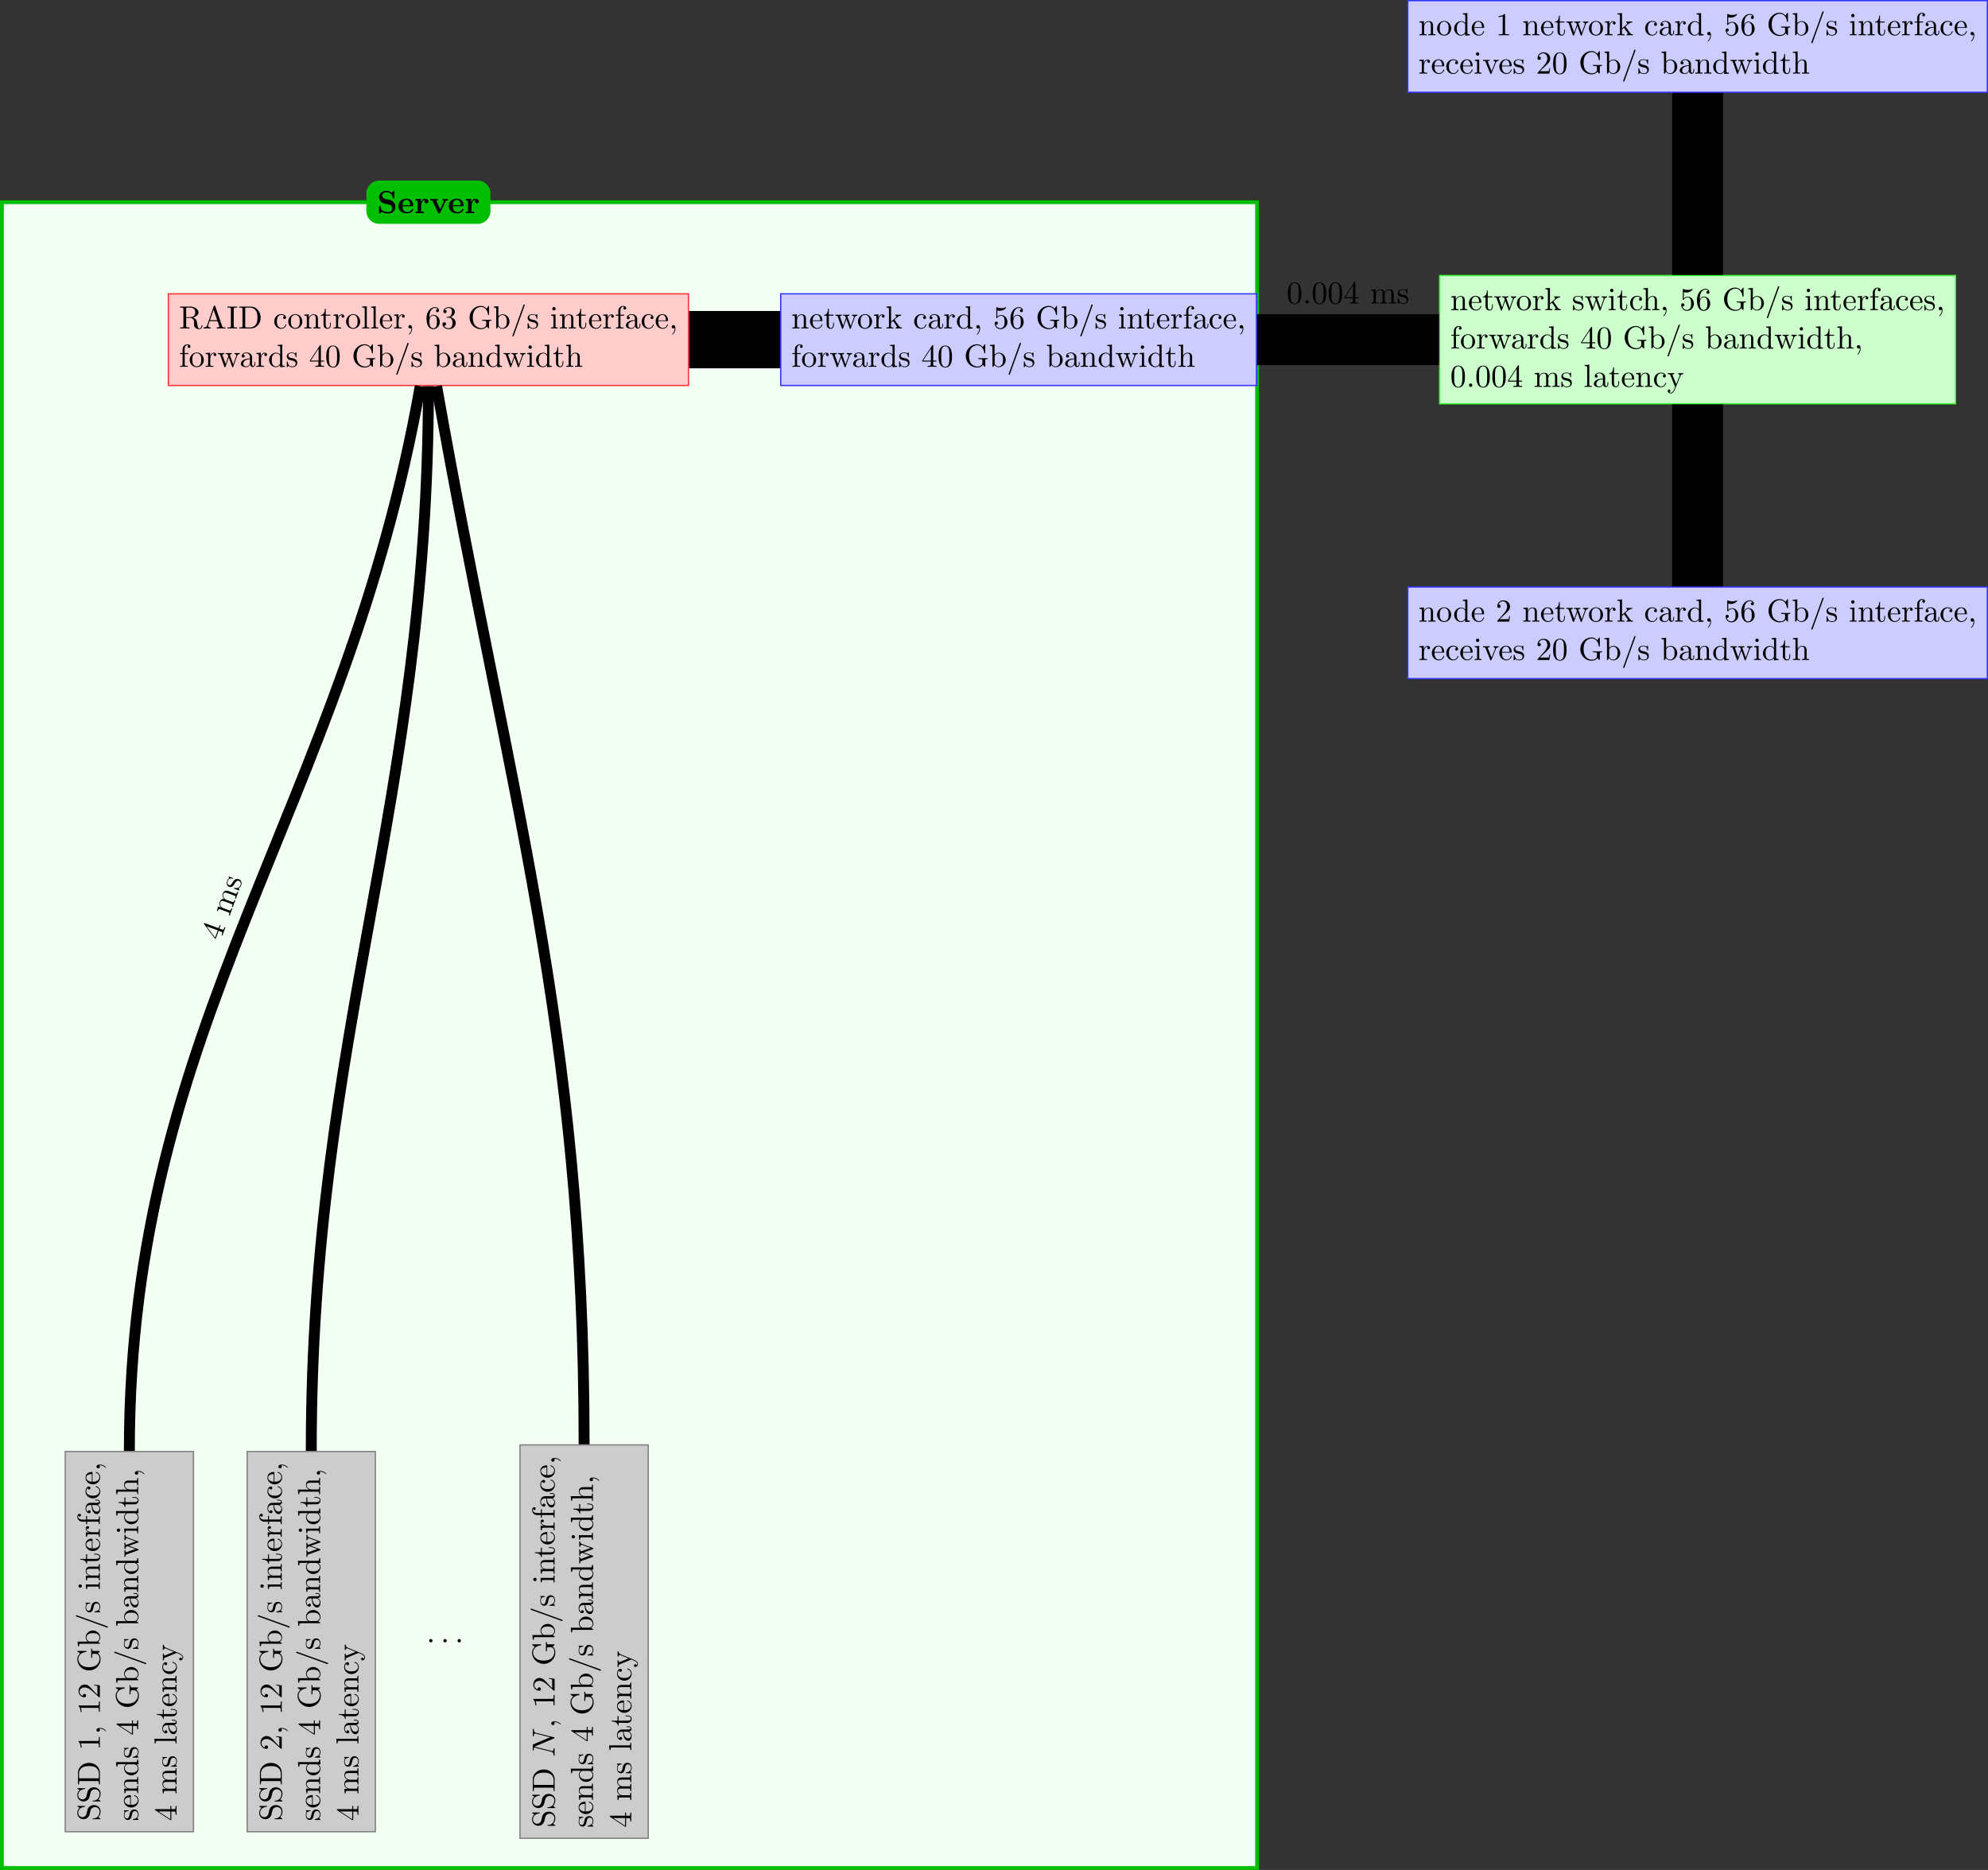 <?xml version="1.0" encoding="UTF-8"?>
<svg xmlns="http://www.w3.org/2000/svg" xmlns:xlink="http://www.w3.org/1999/xlink" width="619.589pt" height="582.648pt" viewBox="0 0 619.589 582.648" version="1.1">
<rect x="0" y="0" width="619.589" height="582.648" fill="#333333" stroke="none"/>
<defs>
<g>
<symbol overflow="visible" id="glyph0-0">
<path style="stroke:none;" d=""/>
</symbol>
<symbol overflow="visible" id="glyph0-1">
<path style="stroke:none;" d="M 2.234 -3.516 L 2.234 -6.094 C 2.234 -6.328 2.234 -6.453 2.453 -6.484 C 2.547 -6.5 2.844 -6.5 3.047 -6.5 C 3.938 -6.5 5.047 -6.453 5.047 -5.016 C 5.047 -4.328 4.812 -3.516 3.344 -3.516 Z M 4.344 -3.391 C 5.297 -3.625 6.078 -4.234 6.078 -5.016 C 6.078 -5.969 4.938 -6.812 3.484 -6.812 L 0.344 -6.812 L 0.344 -6.5 L 0.594 -6.5 C 1.359 -6.5 1.375 -6.391 1.375 -6.031 L 1.375 -0.781 C 1.375 -0.422 1.359 -0.312 0.594 -0.312 L 0.344 -0.312 L 0.344 0 C 0.703 -0.031 1.422 -0.031 1.797 -0.031 C 2.188 -0.031 2.906 -0.031 3.266 0 L 3.266 -0.312 L 3.016 -0.312 C 2.25 -0.312 2.234 -0.422 2.234 -0.781 L 2.234 -3.297 L 3.375 -3.297 C 3.531 -3.297 3.953 -3.297 4.312 -2.953 C 4.688 -2.609 4.688 -2.297 4.688 -1.625 C 4.688 -0.984 4.688 -0.578 5.094 -0.203 C 5.5 0.156 6.047 0.219 6.344 0.219 C 7.125 0.219 7.297 -0.594 7.297 -0.875 C 7.297 -0.938 7.297 -1.047 7.172 -1.047 C 7.062 -1.047 7.062 -0.953 7.047 -0.891 C 6.984 -0.172 6.641 0 6.391 0 C 5.906 0 5.828 -0.516 5.688 -1.438 L 5.547 -2.234 C 5.375 -2.875 4.891 -3.203 4.344 -3.391 Z M 4.344 -3.391 "/>
</symbol>
<symbol overflow="visible" id="glyph0-2">
<path style="stroke:none;" d="M 3.969 -6.938 C 3.922 -7.062 3.891 -7.141 3.734 -7.141 C 3.578 -7.141 3.547 -7.078 3.5 -6.938 L 1.438 -0.984 C 1.25 -0.469 0.859 -0.312 0.312 -0.312 L 0.312 0 C 0.547 -0.016 0.984 -0.031 1.328 -0.031 C 1.641 -0.031 2.156 -0.016 2.484 0 L 2.484 -0.312 C 1.984 -0.312 1.734 -0.562 1.734 -0.812 C 1.734 -0.844 1.75 -0.953 1.75 -0.969 L 2.219 -2.266 L 4.672 -2.266 L 5.203 -0.75 C 5.219 -0.703 5.234 -0.641 5.234 -0.609 C 5.234 -0.312 4.672 -0.312 4.406 -0.312 L 4.406 0 C 4.766 -0.031 5.469 -0.031 5.844 -0.031 C 6.266 -0.031 6.734 -0.016 7.141 0 L 7.141 -0.312 L 6.969 -0.312 C 6.375 -0.312 6.234 -0.375 6.125 -0.703 Z M 3.438 -5.828 L 4.562 -2.578 L 2.328 -2.578 Z M 3.438 -5.828 "/>
</symbol>
<symbol overflow="visible" id="glyph0-3">
<path style="stroke:none;" d="M 2.25 -6.031 C 2.25 -6.391 2.266 -6.5 3.062 -6.5 L 3.312 -6.5 L 3.312 -6.812 C 2.969 -6.781 2.188 -6.781 1.797 -6.781 C 1.422 -6.781 0.625 -6.781 0.281 -6.812 L 0.281 -6.5 L 0.531 -6.5 C 1.328 -6.5 1.359 -6.391 1.359 -6.031 L 1.359 -0.781 C 1.359 -0.422 1.328 -0.312 0.531 -0.312 L 0.281 -0.312 L 0.281 0 C 0.625 -0.031 1.422 -0.031 1.797 -0.031 C 2.188 -0.031 2.969 -0.031 3.312 0 L 3.312 -0.312 L 3.062 -0.312 C 2.266 -0.312 2.25 -0.422 2.25 -0.781 Z M 2.25 -6.031 "/>
</symbol>
<symbol overflow="visible" id="glyph0-4">
<path style="stroke:none;" d="M 0.344 -6.812 L 0.344 -6.5 L 0.594 -6.5 C 1.359 -6.5 1.375 -6.391 1.375 -6.031 L 1.375 -0.781 C 1.375 -0.422 1.359 -0.312 0.594 -0.312 L 0.344 -0.312 L 0.344 0 L 4 0 C 5.672 0 7.047 -1.469 7.047 -3.344 C 7.047 -5.25 5.703 -6.812 4 -6.812 Z M 2.719 -0.312 C 2.25 -0.312 2.234 -0.375 2.234 -0.703 L 2.234 -6.094 C 2.234 -6.438 2.25 -6.5 2.719 -6.5 L 3.719 -6.5 C 4.344 -6.5 5.031 -6.281 5.531 -5.578 C 5.969 -4.984 6.047 -4.125 6.047 -3.344 C 6.047 -2.25 5.859 -1.641 5.5 -1.156 C 5.297 -0.891 4.734 -0.312 3.734 -0.312 Z M 2.719 -0.312 "/>
</symbol>
<symbol overflow="visible" id="glyph0-5">
<path style="stroke:none;" d="M 1.172 -2.172 C 1.172 -3.797 1.984 -4.219 2.516 -4.219 C 2.609 -4.219 3.234 -4.203 3.578 -3.844 C 3.172 -3.812 3.109 -3.516 3.109 -3.391 C 3.109 -3.125 3.297 -2.938 3.562 -2.938 C 3.828 -2.938 4.031 -3.094 4.031 -3.406 C 4.031 -4.078 3.266 -4.469 2.5 -4.469 C 1.25 -4.469 0.344 -3.391 0.344 -2.156 C 0.344 -0.875 1.328 0.109 2.484 0.109 C 3.812 0.109 4.141 -1.094 4.141 -1.188 C 4.141 -1.281 4.031 -1.281 4 -1.281 C 3.922 -1.281 3.891 -1.25 3.875 -1.188 C 3.594 -0.266 2.938 -0.141 2.578 -0.141 C 2.047 -0.141 1.172 -0.562 1.172 -2.172 Z M 1.172 -2.172 "/>
</symbol>
<symbol overflow="visible" id="glyph0-6">
<path style="stroke:none;" d="M 4.688 -2.141 C 4.688 -3.406 3.703 -4.469 2.5 -4.469 C 1.25 -4.469 0.281 -3.375 0.281 -2.141 C 0.281 -0.844 1.312 0.109 2.484 0.109 C 3.688 0.109 4.688 -0.875 4.688 -2.141 Z M 2.5 -0.141 C 2.062 -0.141 1.625 -0.344 1.359 -0.812 C 1.109 -1.25 1.109 -1.859 1.109 -2.219 C 1.109 -2.609 1.109 -3.141 1.344 -3.578 C 1.609 -4.031 2.078 -4.25 2.484 -4.25 C 2.922 -4.25 3.344 -4.031 3.609 -3.594 C 3.875 -3.172 3.875 -2.594 3.875 -2.219 C 3.875 -1.859 3.875 -1.312 3.656 -0.875 C 3.422 -0.422 2.984 -0.141 2.5 -0.141 Z M 2.5 -0.141 "/>
</symbol>
<symbol overflow="visible" id="glyph0-7">
<path style="stroke:none;" d="M 1.094 -3.422 L 1.094 -0.75 C 1.094 -0.312 0.984 -0.312 0.312 -0.312 L 0.312 0 C 0.672 -0.016 1.172 -0.031 1.453 -0.031 C 1.703 -0.031 2.219 -0.016 2.562 0 L 2.562 -0.312 C 1.891 -0.312 1.781 -0.312 1.781 -0.75 L 1.781 -2.594 C 1.781 -3.625 2.5 -4.188 3.125 -4.188 C 3.766 -4.188 3.875 -3.656 3.875 -3.078 L 3.875 -0.75 C 3.875 -0.312 3.766 -0.312 3.094 -0.312 L 3.094 0 C 3.438 -0.016 3.953 -0.031 4.219 -0.031 C 4.469 -0.031 5 -0.016 5.328 0 L 5.328 -0.312 C 4.812 -0.312 4.562 -0.312 4.562 -0.609 L 4.562 -2.516 C 4.562 -3.375 4.562 -3.672 4.25 -4.031 C 4.109 -4.203 3.781 -4.406 3.203 -4.406 C 2.469 -4.406 2 -3.984 1.719 -3.359 L 1.719 -4.406 L 0.312 -4.297 L 0.312 -3.984 C 1.016 -3.984 1.094 -3.922 1.094 -3.422 Z M 1.094 -3.422 "/>
</symbol>
<symbol overflow="visible" id="glyph0-8">
<path style="stroke:none;" d="M 1.719 -3.984 L 3.156 -3.984 L 3.156 -4.297 L 1.719 -4.297 L 1.719 -6.125 L 1.469 -6.125 C 1.469 -5.312 1.172 -4.25 0.188 -4.203 L 0.188 -3.984 L 1.031 -3.984 L 1.031 -1.234 C 1.031 -0.016 1.969 0.109 2.328 0.109 C 3.031 0.109 3.312 -0.594 3.312 -1.234 L 3.312 -1.797 L 3.062 -1.797 L 3.062 -1.25 C 3.062 -0.516 2.766 -0.141 2.391 -0.141 C 1.719 -0.141 1.719 -1.047 1.719 -1.219 Z M 1.719 -3.984 "/>
</symbol>
<symbol overflow="visible" id="glyph0-9">
<path style="stroke:none;" d="M 1.672 -3.312 L 1.672 -4.406 L 0.281 -4.297 L 0.281 -3.984 C 0.984 -3.984 1.062 -3.922 1.062 -3.422 L 1.062 -0.75 C 1.062 -0.312 0.953 -0.312 0.281 -0.312 L 0.281 0 C 0.672 -0.016 1.141 -0.031 1.422 -0.031 C 1.812 -0.031 2.281 -0.031 2.688 0 L 2.688 -0.312 L 2.469 -0.312 C 1.734 -0.312 1.719 -0.422 1.719 -0.781 L 1.719 -2.312 C 1.719 -3.297 2.141 -4.188 2.891 -4.188 C 2.953 -4.188 2.984 -4.188 3 -4.172 C 2.969 -4.172 2.766 -4.047 2.766 -3.781 C 2.766 -3.516 2.984 -3.359 3.203 -3.359 C 3.375 -3.359 3.625 -3.484 3.625 -3.797 C 3.625 -4.109 3.312 -4.406 2.891 -4.406 C 2.156 -4.406 1.797 -3.734 1.672 -3.312 Z M 1.672 -3.312 "/>
</symbol>
<symbol overflow="visible" id="glyph0-10">
<path style="stroke:none;" d="M 1.766 -6.922 L 0.328 -6.812 L 0.328 -6.5 C 1.031 -6.5 1.109 -6.438 1.109 -5.938 L 1.109 -0.75 C 1.109 -0.312 1 -0.312 0.328 -0.312 L 0.328 0 C 0.656 -0.016 1.188 -0.031 1.438 -0.031 C 1.688 -0.031 2.172 -0.016 2.547 0 L 2.547 -0.312 C 1.875 -0.312 1.766 -0.312 1.766 -0.75 Z M 1.766 -6.922 "/>
</symbol>
<symbol overflow="visible" id="glyph0-11">
<path style="stroke:none;" d="M 1.109 -2.516 C 1.172 -4 2.016 -4.25 2.359 -4.25 C 3.375 -4.25 3.484 -2.906 3.484 -2.516 Z M 1.109 -2.297 L 3.891 -2.297 C 4.109 -2.297 4.141 -2.297 4.141 -2.516 C 4.141 -3.5 3.594 -4.469 2.359 -4.469 C 1.203 -4.469 0.281 -3.438 0.281 -2.188 C 0.281 -0.859 1.328 0.109 2.469 0.109 C 3.688 0.109 4.141 -1 4.141 -1.188 C 4.141 -1.281 4.062 -1.312 4 -1.312 C 3.922 -1.312 3.891 -1.25 3.875 -1.172 C 3.531 -0.141 2.625 -0.141 2.531 -0.141 C 2.031 -0.141 1.641 -0.438 1.406 -0.812 C 1.109 -1.281 1.109 -1.938 1.109 -2.297 Z M 1.109 -2.297 "/>
</symbol>
<symbol overflow="visible" id="glyph0-12">
<path style="stroke:none;" d="M 2.031 -0.016 C 2.031 -0.641 1.781 -1.062 1.391 -1.062 C 1.031 -1.062 0.859 -0.781 0.859 -0.531 C 0.859 -0.266 1.031 0 1.391 0 C 1.547 0 1.672 -0.062 1.766 -0.141 L 1.781 -0.156 C 1.797 -0.156 1.797 -0.156 1.797 -0.016 C 1.797 0.625 1.531 1.234 1.094 1.703 C 1.031 1.766 1.016 1.781 1.016 1.812 C 1.016 1.891 1.062 1.922 1.109 1.922 C 1.234 1.922 2.031 1.141 2.031 -0.016 Z M 2.031 -0.016 "/>
</symbol>
<symbol overflow="visible" id="glyph0-13">
<path style="stroke:none;" d="M 1.312 -3.266 L 1.312 -3.516 C 1.312 -6.031 2.547 -6.391 3.062 -6.391 C 3.297 -6.391 3.719 -6.328 3.938 -5.984 C 3.781 -5.984 3.391 -5.984 3.391 -5.547 C 3.391 -5.234 3.625 -5.078 3.844 -5.078 C 4 -5.078 4.312 -5.172 4.312 -5.562 C 4.312 -6.156 3.875 -6.641 3.047 -6.641 C 1.766 -6.641 0.422 -5.359 0.422 -3.156 C 0.422 -0.484 1.578 0.219 2.5 0.219 C 3.609 0.219 4.562 -0.719 4.562 -2.031 C 4.562 -3.297 3.672 -4.25 2.562 -4.25 C 1.891 -4.25 1.516 -3.75 1.312 -3.266 Z M 2.5 -0.062 C 1.875 -0.062 1.578 -0.656 1.516 -0.812 C 1.328 -1.281 1.328 -2.078 1.328 -2.25 C 1.328 -3.031 1.656 -4.031 2.547 -4.031 C 2.719 -4.031 3.172 -4.031 3.484 -3.406 C 3.656 -3.047 3.656 -2.531 3.656 -2.047 C 3.656 -1.562 3.656 -1.062 3.484 -0.703 C 3.188 -0.109 2.734 -0.062 2.5 -0.062 Z M 2.5 -0.062 "/>
</symbol>
<symbol overflow="visible" id="glyph0-14">
<path style="stroke:none;" d="M 2.891 -3.516 C 3.703 -3.781 4.281 -4.469 4.281 -5.266 C 4.281 -6.078 3.406 -6.641 2.453 -6.641 C 1.453 -6.641 0.688 -6.047 0.688 -5.281 C 0.688 -4.953 0.906 -4.766 1.203 -4.766 C 1.5 -4.766 1.703 -4.984 1.703 -5.281 C 1.703 -5.766 1.234 -5.766 1.094 -5.766 C 1.391 -6.266 2.047 -6.391 2.406 -6.391 C 2.828 -6.391 3.375 -6.172 3.375 -5.281 C 3.375 -5.156 3.344 -4.578 3.094 -4.141 C 2.797 -3.656 2.453 -3.625 2.203 -3.625 C 2.125 -3.609 1.891 -3.594 1.812 -3.594 C 1.734 -3.578 1.672 -3.562 1.672 -3.469 C 1.672 -3.359 1.734 -3.359 1.906 -3.359 L 2.344 -3.359 C 3.156 -3.359 3.531 -2.688 3.531 -1.703 C 3.531 -0.344 2.844 -0.062 2.406 -0.062 C 1.969 -0.062 1.219 -0.234 0.875 -0.812 C 1.219 -0.766 1.531 -0.984 1.531 -1.359 C 1.531 -1.719 1.266 -1.922 0.984 -1.922 C 0.734 -1.922 0.422 -1.781 0.422 -1.344 C 0.422 -0.438 1.344 0.219 2.438 0.219 C 3.656 0.219 4.562 -0.688 4.562 -1.703 C 4.562 -2.516 3.922 -3.297 2.891 -3.516 Z M 2.891 -3.516 "/>
</symbol>
<symbol overflow="visible" id="glyph0-15">
<path style="stroke:none;" d="M 5.906 -0.625 C 6.047 -0.406 6.438 -0.016 6.547 -0.016 C 6.641 -0.016 6.641 -0.094 6.641 -0.234 L 6.641 -1.969 C 6.641 -2.359 6.672 -2.406 7.328 -2.406 L 7.328 -2.719 C 6.953 -2.719 6.406 -2.688 6.109 -2.688 C 5.719 -2.688 4.859 -2.688 4.5 -2.719 L 4.5 -2.406 L 4.828 -2.406 C 5.719 -2.406 5.75 -2.297 5.75 -1.938 L 5.75 -1.297 C 5.75 -0.172 4.484 -0.094 4.203 -0.094 C 3.562 -0.094 1.578 -0.438 1.578 -3.406 C 1.578 -6.391 3.547 -6.719 4.141 -6.719 C 5.219 -6.719 6.125 -5.828 6.312 -4.359 C 6.344 -4.219 6.344 -4.188 6.484 -4.188 C 6.641 -4.188 6.641 -4.219 6.641 -4.422 L 6.641 -6.781 C 6.641 -6.953 6.641 -7.031 6.531 -7.031 C 6.484 -7.031 6.453 -7.031 6.375 -6.906 L 5.875 -6.172 C 5.547 -6.484 5.016 -7.031 4.031 -7.031 C 2.172 -7.031 0.562 -5.453 0.562 -3.406 C 0.562 -1.359 2.156 0.219 4.047 0.219 C 4.781 0.219 5.578 -0.047 5.906 -0.625 Z M 5.906 -0.625 "/>
</symbol>
<symbol overflow="visible" id="glyph0-16">
<path style="stroke:none;" d="M 1.719 -3.766 L 1.719 -6.922 L 0.281 -6.812 L 0.281 -6.5 C 0.984 -6.5 1.062 -6.438 1.062 -5.938 L 1.062 0 L 1.312 0 C 1.312 -0.016 1.391 -0.156 1.672 -0.625 C 1.812 -0.391 2.234 0.109 2.969 0.109 C 4.156 0.109 5.188 -0.875 5.188 -2.156 C 5.188 -3.422 4.219 -4.406 3.078 -4.406 C 2.297 -4.406 1.875 -3.938 1.719 -3.766 Z M 1.75 -1.141 L 1.75 -3.188 C 1.75 -3.375 1.75 -3.391 1.859 -3.547 C 2.25 -4.109 2.797 -4.188 3.031 -4.188 C 3.484 -4.188 3.844 -3.922 4.078 -3.547 C 4.344 -3.141 4.359 -2.578 4.359 -2.156 C 4.359 -1.797 4.344 -1.203 4.062 -0.75 C 3.844 -0.438 3.469 -0.109 2.938 -0.109 C 2.484 -0.109 2.125 -0.344 1.891 -0.719 C 1.75 -0.922 1.75 -0.953 1.75 -1.141 Z M 1.75 -1.141 "/>
</symbol>
<symbol overflow="visible" id="glyph0-17">
<path style="stroke:none;" d="M 4.359 -7.094 C 4.422 -7.234 4.422 -7.25 4.422 -7.281 C 4.422 -7.391 4.328 -7.484 4.219 -7.484 C 4.078 -7.484 4.031 -7.375 4 -7.281 L 0.609 2.109 C 0.562 2.25 0.562 2.266 0.562 2.297 C 0.562 2.406 0.641 2.5 0.75 2.5 C 0.891 2.5 0.938 2.391 0.969 2.297 Z M 4.359 -7.094 "/>
</symbol>
<symbol overflow="visible" id="glyph0-18">
<path style="stroke:none;" d="M 2.078 -1.938 C 2.297 -1.891 3.109 -1.734 3.109 -1.016 C 3.109 -0.516 2.766 -0.109 1.984 -0.109 C 1.141 -0.109 0.781 -0.672 0.594 -1.531 C 0.562 -1.656 0.562 -1.688 0.453 -1.688 C 0.328 -1.688 0.328 -1.625 0.328 -1.453 L 0.328 -0.125 C 0.328 0.047 0.328 0.109 0.438 0.109 C 0.484 0.109 0.5 0.094 0.688 -0.094 C 0.703 -0.109 0.703 -0.125 0.891 -0.312 C 1.328 0.094 1.781 0.109 1.984 0.109 C 3.125 0.109 3.594 -0.562 3.594 -1.281 C 3.594 -1.797 3.297 -2.109 3.172 -2.219 C 2.844 -2.547 2.453 -2.625 2.031 -2.703 C 1.469 -2.812 0.812 -2.938 0.812 -3.516 C 0.812 -3.875 1.062 -4.281 1.922 -4.281 C 3.016 -4.281 3.078 -3.375 3.094 -3.078 C 3.094 -2.984 3.188 -2.984 3.203 -2.984 C 3.344 -2.984 3.344 -3.031 3.344 -3.219 L 3.344 -4.234 C 3.344 -4.391 3.344 -4.469 3.234 -4.469 C 3.188 -4.469 3.156 -4.469 3.031 -4.344 C 3 -4.312 2.906 -4.219 2.859 -4.188 C 2.484 -4.469 2.078 -4.469 1.922 -4.469 C 0.703 -4.469 0.328 -3.797 0.328 -3.234 C 0.328 -2.891 0.484 -2.609 0.75 -2.391 C 1.078 -2.141 1.359 -2.078 2.078 -1.938 Z M 2.078 -1.938 "/>
</symbol>
<symbol overflow="visible" id="glyph0-19">
<path style="stroke:none;" d="M 1.766 -4.406 L 0.375 -4.297 L 0.375 -3.984 C 1.016 -3.984 1.109 -3.922 1.109 -3.438 L 1.109 -0.75 C 1.109 -0.312 1 -0.312 0.328 -0.312 L 0.328 0 C 0.641 -0.016 1.188 -0.031 1.422 -0.031 C 1.781 -0.031 2.125 -0.016 2.469 0 L 2.469 -0.312 C 1.797 -0.312 1.766 -0.359 1.766 -0.75 Z M 1.797 -6.141 C 1.797 -6.453 1.562 -6.672 1.281 -6.672 C 0.969 -6.672 0.75 -6.406 0.75 -6.141 C 0.75 -5.875 0.969 -5.609 1.281 -5.609 C 1.562 -5.609 1.797 -5.828 1.797 -6.141 Z M 1.797 -6.141 "/>
</symbol>
<symbol overflow="visible" id="glyph0-20">
<path style="stroke:none;" d="M 1.75 -4.297 L 1.75 -5.453 C 1.75 -6.328 2.219 -6.812 2.656 -6.812 C 2.688 -6.812 2.844 -6.812 2.984 -6.734 C 2.875 -6.703 2.688 -6.562 2.688 -6.312 C 2.688 -6.094 2.844 -5.891 3.125 -5.891 C 3.406 -5.891 3.562 -6.094 3.562 -6.328 C 3.562 -6.703 3.188 -7.031 2.656 -7.031 C 1.969 -7.031 1.109 -6.5 1.109 -5.438 L 1.109 -4.297 L 0.328 -4.297 L 0.328 -3.984 L 1.109 -3.984 L 1.109 -0.75 C 1.109 -0.312 1 -0.312 0.344 -0.312 L 0.344 0 C 0.734 -0.016 1.203 -0.031 1.469 -0.031 C 1.875 -0.031 2.344 -0.031 2.734 0 L 2.734 -0.312 L 2.531 -0.312 C 1.797 -0.312 1.781 -0.422 1.781 -0.781 L 1.781 -3.984 L 2.906 -3.984 L 2.906 -4.297 Z M 1.75 -4.297 "/>
</symbol>
<symbol overflow="visible" id="glyph0-21">
<path style="stroke:none;" d="M 3.312 -0.75 C 3.359 -0.359 3.625 0.062 4.094 0.062 C 4.312 0.062 4.922 -0.078 4.922 -0.891 L 4.922 -1.453 L 4.672 -1.453 L 4.672 -0.891 C 4.672 -0.312 4.422 -0.25 4.312 -0.25 C 3.984 -0.25 3.938 -0.703 3.938 -0.75 L 3.938 -2.734 C 3.938 -3.156 3.938 -3.547 3.578 -3.922 C 3.188 -4.312 2.688 -4.469 2.219 -4.469 C 1.391 -4.469 0.703 -4 0.703 -3.344 C 0.703 -3.047 0.906 -2.875 1.172 -2.875 C 1.453 -2.875 1.625 -3.078 1.625 -3.328 C 1.625 -3.453 1.578 -3.781 1.109 -3.781 C 1.391 -4.141 1.875 -4.25 2.188 -4.25 C 2.688 -4.25 3.25 -3.859 3.25 -2.969 L 3.25 -2.609 C 2.734 -2.578 2.047 -2.547 1.422 -2.25 C 0.672 -1.906 0.422 -1.391 0.422 -0.953 C 0.422 -0.141 1.391 0.109 2.016 0.109 C 2.672 0.109 3.125 -0.297 3.312 -0.75 Z M 3.25 -2.391 L 3.25 -1.391 C 3.25 -0.453 2.531 -0.109 2.078 -0.109 C 1.594 -0.109 1.188 -0.453 1.188 -0.953 C 1.188 -1.5 1.609 -2.328 3.25 -2.391 Z M 3.25 -2.391 "/>
</symbol>
<symbol overflow="visible" id="glyph0-22">
<path style="stroke:none;" d="M 6.172 -3.344 C 6.344 -3.844 6.656 -3.984 7.016 -3.984 L 7.016 -4.297 C 6.781 -4.281 6.5 -4.266 6.281 -4.266 C 5.984 -4.266 5.547 -4.281 5.359 -4.297 L 5.359 -3.984 C 5.719 -3.984 5.938 -3.797 5.938 -3.516 C 5.938 -3.453 5.938 -3.422 5.875 -3.297 L 4.969 -0.75 L 3.984 -3.531 C 3.953 -3.656 3.938 -3.672 3.938 -3.719 C 3.938 -3.984 4.328 -3.984 4.531 -3.984 L 4.531 -4.297 C 4.234 -4.281 3.734 -4.266 3.484 -4.266 C 3.188 -4.266 2.906 -4.281 2.609 -4.297 L 2.609 -3.984 C 2.969 -3.984 3.125 -3.969 3.234 -3.844 C 3.281 -3.781 3.391 -3.484 3.453 -3.297 L 2.609 -0.875 L 1.656 -3.531 C 1.609 -3.656 1.609 -3.672 1.609 -3.719 C 1.609 -3.984 2 -3.984 2.188 -3.984 L 2.188 -4.297 C 1.891 -4.281 1.328 -4.266 1.109 -4.266 C 1.062 -4.266 0.531 -4.281 0.172 -4.297 L 0.172 -3.984 C 0.672 -3.984 0.797 -3.953 0.922 -3.641 L 2.172 -0.109 C 2.219 0.031 2.25 0.109 2.375 0.109 C 2.516 0.109 2.531 0.047 2.578 -0.094 L 3.594 -2.906 L 4.609 -0.078 C 4.641 0.031 4.672 0.109 4.812 0.109 C 4.938 0.109 4.969 0.016 5 -0.078 Z M 6.172 -3.344 "/>
</symbol>
<symbol overflow="visible" id="glyph0-23">
<path style="stroke:none;" d="M 3.781 -0.547 L 3.781 0.109 L 5.25 0 L 5.25 -0.312 C 4.562 -0.312 4.469 -0.375 4.469 -0.875 L 4.469 -6.922 L 3.047 -6.812 L 3.047 -6.5 C 3.734 -6.5 3.812 -6.438 3.812 -5.938 L 3.812 -3.781 C 3.531 -4.141 3.094 -4.406 2.562 -4.406 C 1.391 -4.406 0.344 -3.422 0.344 -2.141 C 0.344 -0.875 1.312 0.109 2.453 0.109 C 3.094 0.109 3.531 -0.234 3.781 -0.547 Z M 3.781 -3.219 L 3.781 -1.172 C 3.781 -1 3.781 -0.984 3.672 -0.812 C 3.375 -0.328 2.938 -0.109 2.5 -0.109 C 2.047 -0.109 1.688 -0.375 1.453 -0.75 C 1.203 -1.156 1.172 -1.719 1.172 -2.141 C 1.172 -2.5 1.188 -3.094 1.469 -3.547 C 1.688 -3.859 2.062 -4.188 2.609 -4.188 C 2.953 -4.188 3.375 -4.031 3.672 -3.594 C 3.781 -3.422 3.781 -3.406 3.781 -3.219 Z M 3.781 -3.219 "/>
</symbol>
<symbol overflow="visible" id="glyph0-24">
<path style="stroke:none;" d="M 2.938 -1.641 L 2.938 -0.781 C 2.938 -0.422 2.906 -0.312 2.172 -0.312 L 1.969 -0.312 L 1.969 0 C 2.375 -0.031 2.891 -0.031 3.312 -0.031 C 3.734 -0.031 4.25 -0.031 4.672 0 L 4.672 -0.312 L 4.453 -0.312 C 3.719 -0.312 3.703 -0.422 3.703 -0.781 L 3.703 -1.641 L 4.688 -1.641 L 4.688 -1.953 L 3.703 -1.953 L 3.703 -6.484 C 3.703 -6.688 3.703 -6.75 3.531 -6.75 C 3.453 -6.75 3.422 -6.75 3.344 -6.625 L 0.281 -1.953 L 0.281 -1.641 Z M 2.984 -1.953 L 0.562 -1.953 L 2.984 -5.672 Z M 2.984 -1.953 "/>
</symbol>
<symbol overflow="visible" id="glyph0-25">
<path style="stroke:none;" d="M 4.578 -3.188 C 4.578 -3.984 4.531 -4.781 4.188 -5.516 C 3.734 -6.484 2.906 -6.641 2.5 -6.641 C 1.891 -6.641 1.172 -6.375 0.75 -5.453 C 0.438 -4.766 0.391 -3.984 0.391 -3.188 C 0.391 -2.438 0.422 -1.547 0.844 -0.781 C 1.266 0.016 2 0.219 2.484 0.219 C 3.016 0.219 3.781 0.016 4.219 -0.938 C 4.531 -1.625 4.578 -2.406 4.578 -3.188 Z M 2.484 0 C 2.094 0 1.5 -0.25 1.328 -1.203 C 1.219 -1.797 1.219 -2.719 1.219 -3.312 C 1.219 -3.953 1.219 -4.609 1.297 -5.141 C 1.484 -6.328 2.234 -6.422 2.484 -6.422 C 2.812 -6.422 3.469 -6.234 3.656 -5.25 C 3.766 -4.688 3.766 -3.938 3.766 -3.312 C 3.766 -2.562 3.766 -1.891 3.656 -1.25 C 3.5 -0.297 2.938 0 2.484 0 Z M 2.484 0 "/>
</symbol>
<symbol overflow="visible" id="glyph0-26">
<path style="stroke:none;" d="M 1.094 -0.75 C 1.094 -0.312 0.984 -0.312 0.312 -0.312 L 0.312 0 C 0.672 -0.016 1.172 -0.031 1.453 -0.031 C 1.703 -0.031 2.219 -0.016 2.562 0 L 2.562 -0.312 C 1.891 -0.312 1.781 -0.312 1.781 -0.75 L 1.781 -2.594 C 1.781 -3.625 2.5 -4.188 3.125 -4.188 C 3.766 -4.188 3.875 -3.656 3.875 -3.078 L 3.875 -0.75 C 3.875 -0.312 3.766 -0.312 3.094 -0.312 L 3.094 0 C 3.438 -0.016 3.953 -0.031 4.219 -0.031 C 4.469 -0.031 5 -0.016 5.328 0 L 5.328 -0.312 C 4.812 -0.312 4.562 -0.312 4.562 -0.609 L 4.562 -2.516 C 4.562 -3.375 4.562 -3.672 4.25 -4.031 C 4.109 -4.203 3.781 -4.406 3.203 -4.406 C 2.359 -4.406 1.922 -3.812 1.75 -3.422 L 1.75 -6.922 L 0.312 -6.812 L 0.312 -6.5 C 1.016 -6.5 1.094 -6.438 1.094 -5.938 Z M 1.094 -0.75 "/>
</symbol>
<symbol overflow="visible" id="glyph0-27">
<path style="stroke:none;" d="M 1.062 -0.75 C 1.062 -0.312 0.953 -0.312 0.281 -0.312 L 0.281 0 C 0.609 -0.016 1.078 -0.031 1.359 -0.031 C 1.672 -0.031 2.062 -0.016 2.469 0 L 2.469 -0.312 C 1.797 -0.312 1.688 -0.312 1.688 -0.75 L 1.688 -1.781 L 2.328 -2.328 C 3.094 -1.281 3.516 -0.719 3.516 -0.531 C 3.516 -0.344 3.344 -0.312 3.156 -0.312 L 3.156 0 C 3.422 -0.016 4.016 -0.031 4.234 -0.031 C 4.516 -0.031 4.812 -0.016 5.094 0 L 5.094 -0.312 C 4.719 -0.312 4.5 -0.312 4.125 -0.844 L 2.859 -2.625 C 2.844 -2.641 2.797 -2.703 2.797 -2.734 C 2.797 -2.766 3.516 -3.375 3.609 -3.453 C 4.234 -3.953 4.656 -3.984 4.859 -3.984 L 4.859 -4.297 C 4.578 -4.266 4.453 -4.266 4.172 -4.266 C 3.812 -4.266 3.188 -4.281 3.047 -4.297 L 3.047 -3.984 C 3.234 -3.984 3.344 -3.875 3.344 -3.734 C 3.344 -3.531 3.203 -3.422 3.125 -3.344 L 1.719 -2.141 L 1.719 -6.922 L 0.281 -6.812 L 0.281 -6.5 C 0.984 -6.5 1.062 -6.438 1.062 -5.938 Z M 1.062 -0.75 "/>
</symbol>
<symbol overflow="visible" id="glyph0-28">
<path style="stroke:none;" d="M 4.469 -2 C 4.469 -3.188 3.656 -4.188 2.578 -4.188 C 2.109 -4.188 1.672 -4.031 1.312 -3.672 L 1.312 -5.625 C 1.516 -5.562 1.844 -5.5 2.156 -5.5 C 3.391 -5.5 4.094 -6.406 4.094 -6.531 C 4.094 -6.594 4.062 -6.641 3.984 -6.641 C 3.984 -6.641 3.953 -6.641 3.906 -6.609 C 3.703 -6.516 3.219 -6.312 2.547 -6.312 C 2.156 -6.312 1.688 -6.391 1.219 -6.594 C 1.141 -6.625 1.125 -6.625 1.109 -6.625 C 1 -6.625 1 -6.547 1 -6.391 L 1 -3.438 C 1 -3.266 1 -3.188 1.141 -3.188 C 1.219 -3.188 1.234 -3.203 1.281 -3.266 C 1.391 -3.422 1.75 -3.969 2.562 -3.969 C 3.078 -3.969 3.328 -3.516 3.406 -3.328 C 3.562 -2.953 3.594 -2.578 3.594 -2.078 C 3.594 -1.719 3.594 -1.125 3.344 -0.703 C 3.109 -0.312 2.734 -0.062 2.281 -0.062 C 1.562 -0.062 0.984 -0.594 0.812 -1.172 C 0.844 -1.172 0.875 -1.156 0.984 -1.156 C 1.312 -1.156 1.484 -1.406 1.484 -1.641 C 1.484 -1.891 1.312 -2.141 0.984 -2.141 C 0.844 -2.141 0.5 -2.062 0.5 -1.609 C 0.5 -0.75 1.188 0.219 2.297 0.219 C 3.453 0.219 4.469 -0.734 4.469 -2 Z M 4.469 -2 "/>
</symbol>
<symbol overflow="visible" id="glyph0-29">
<path style="stroke:none;" d="M 1.906 -0.531 C 1.906 -0.812 1.672 -1.062 1.391 -1.062 C 1.094 -1.062 0.859 -0.812 0.859 -0.531 C 0.859 -0.234 1.094 0 1.391 0 C 1.672 0 1.906 -0.234 1.906 -0.531 Z M 1.906 -0.531 "/>
</symbol>
<symbol overflow="visible" id="glyph0-30">
<path style="stroke:none;" d="M 1.094 -3.422 L 1.094 -0.75 C 1.094 -0.312 0.984 -0.312 0.312 -0.312 L 0.312 0 C 0.672 -0.016 1.172 -0.031 1.453 -0.031 C 1.703 -0.031 2.219 -0.016 2.562 0 L 2.562 -0.312 C 1.891 -0.312 1.781 -0.312 1.781 -0.75 L 1.781 -2.594 C 1.781 -3.625 2.5 -4.188 3.125 -4.188 C 3.766 -4.188 3.875 -3.656 3.875 -3.078 L 3.875 -0.75 C 3.875 -0.312 3.766 -0.312 3.094 -0.312 L 3.094 0 C 3.438 -0.016 3.953 -0.031 4.219 -0.031 C 4.469 -0.031 5 -0.016 5.328 0 L 5.328 -0.312 C 4.672 -0.312 4.562 -0.312 4.562 -0.75 L 4.562 -2.594 C 4.562 -3.625 5.266 -4.188 5.906 -4.188 C 6.531 -4.188 6.641 -3.656 6.641 -3.078 L 6.641 -0.75 C 6.641 -0.312 6.531 -0.312 5.859 -0.312 L 5.859 0 C 6.203 -0.016 6.719 -0.031 6.984 -0.031 C 7.25 -0.031 7.766 -0.016 8.109 0 L 8.109 -0.312 C 7.594 -0.312 7.344 -0.312 7.328 -0.609 L 7.328 -2.516 C 7.328 -3.375 7.328 -3.672 7.016 -4.031 C 6.875 -4.203 6.547 -4.406 5.969 -4.406 C 5.141 -4.406 4.688 -3.812 4.531 -3.422 C 4.391 -4.297 3.656 -4.406 3.203 -4.406 C 2.469 -4.406 2 -3.984 1.719 -3.359 L 1.719 -4.406 L 0.312 -4.297 L 0.312 -3.984 C 1.016 -3.984 1.094 -3.922 1.094 -3.422 Z M 1.094 -3.422 "/>
</symbol>
<symbol overflow="visible" id="glyph0-31">
<path style="stroke:none;" d="M 4.141 -3.344 C 4.391 -3.984 4.906 -3.984 5.062 -3.984 L 5.062 -4.297 C 4.828 -4.281 4.547 -4.266 4.312 -4.266 C 4.141 -4.266 3.672 -4.281 3.453 -4.297 L 3.453 -3.984 C 3.766 -3.984 3.922 -3.812 3.922 -3.562 C 3.922 -3.453 3.906 -3.438 3.859 -3.312 L 2.844 -0.875 L 1.75 -3.547 C 1.703 -3.656 1.688 -3.688 1.688 -3.734 C 1.688 -3.984 2.047 -3.984 2.25 -3.984 L 2.25 -4.297 C 1.984 -4.281 1.328 -4.266 1.156 -4.266 C 0.891 -4.266 0.484 -4.281 0.188 -4.297 L 0.188 -3.984 C 0.672 -3.984 0.859 -3.984 1 -3.641 L 2.5 0 C 2.438 0.125 2.297 0.453 2.25 0.594 C 2.031 1.141 1.75 1.828 1.109 1.828 C 1.062 1.828 0.828 1.828 0.641 1.641 C 0.953 1.609 1.031 1.391 1.031 1.219 C 1.031 0.969 0.844 0.812 0.609 0.812 C 0.406 0.812 0.188 0.938 0.188 1.234 C 0.188 1.688 0.609 2.047 1.109 2.047 C 1.734 2.047 2.141 1.469 2.375 0.906 Z M 4.141 -3.344 "/>
</symbol>
<symbol overflow="visible" id="glyph0-32">
<path style="stroke:none;" d="M 2.938 -6.375 C 2.938 -6.625 2.938 -6.641 2.703 -6.641 C 2.078 -6 1.203 -6 0.891 -6 L 0.891 -5.688 C 1.094 -5.688 1.672 -5.688 2.188 -5.953 L 2.188 -0.781 C 2.188 -0.422 2.156 -0.312 1.266 -0.312 L 0.953 -0.312 L 0.953 0 C 1.297 -0.031 2.156 -0.031 2.562 -0.031 C 2.953 -0.031 3.828 -0.031 4.172 0 L 4.172 -0.312 L 3.859 -0.312 C 2.953 -0.312 2.938 -0.422 2.938 -0.781 Z M 2.938 -6.375 "/>
</symbol>
<symbol overflow="visible" id="glyph0-33">
<path style="stroke:none;" d="M 4.141 -3.312 C 4.234 -3.547 4.406 -3.984 5.062 -3.984 L 5.062 -4.297 C 4.828 -4.281 4.547 -4.266 4.312 -4.266 C 4.078 -4.266 3.625 -4.281 3.453 -4.297 L 3.453 -3.984 C 3.812 -3.984 3.922 -3.75 3.922 -3.562 C 3.922 -3.469 3.906 -3.422 3.875 -3.312 L 2.844 -0.781 L 1.734 -3.562 C 1.672 -3.688 1.672 -3.703 1.672 -3.734 C 1.672 -3.984 2.062 -3.984 2.25 -3.984 L 2.25 -4.297 C 1.938 -4.281 1.391 -4.266 1.156 -4.266 C 0.891 -4.266 0.484 -4.281 0.188 -4.297 L 0.188 -3.984 C 0.812 -3.984 0.859 -3.922 0.984 -3.625 L 2.422 -0.078 C 2.484 0.062 2.5 0.109 2.625 0.109 C 2.766 0.109 2.797 0.016 2.844 -0.078 Z M 4.141 -3.312 "/>
</symbol>
<symbol overflow="visible" id="glyph0-34">
<path style="stroke:none;" d="M 1.266 -0.766 L 2.328 -1.797 C 3.875 -3.172 4.469 -3.703 4.469 -4.703 C 4.469 -5.844 3.578 -6.641 2.359 -6.641 C 1.234 -6.641 0.5 -5.719 0.5 -4.828 C 0.5 -4.281 1 -4.281 1.031 -4.281 C 1.203 -4.281 1.547 -4.391 1.547 -4.812 C 1.547 -5.062 1.359 -5.328 1.016 -5.328 C 0.938 -5.328 0.922 -5.328 0.891 -5.312 C 1.109 -5.969 1.656 -6.328 2.234 -6.328 C 3.141 -6.328 3.562 -5.516 3.562 -4.703 C 3.562 -3.906 3.078 -3.125 2.516 -2.5 L 0.609 -0.375 C 0.5 -0.266 0.5 -0.234 0.5 0 L 4.203 0 L 4.469 -1.734 L 4.234 -1.734 C 4.172 -1.438 4.109 -1 4 -0.844 C 3.938 -0.766 3.281 -0.766 3.062 -0.766 Z M 1.266 -0.766 "/>
</symbol>
<symbol overflow="visible" id="glyph1-0">
<path style="stroke:none;" d=""/>
</symbol>
<symbol overflow="visible" id="glyph1-1">
<path style="stroke:none;" d="M -3.875 -3.484 L -4.172 -2.203 C -4.328 -1.578 -4.859 -1.203 -5.438 -1.203 C -6.141 -1.203 -6.75 -1.734 -6.75 -2.516 C -6.75 -4.172 -5.109 -4.391 -4.672 -4.453 C -4.609 -4.469 -4.547 -4.469 -4.547 -4.578 C -4.547 -4.703 -4.594 -4.703 -4.781 -4.703 L -6.781 -4.703 C -6.953 -4.703 -7.031 -4.703 -7.031 -4.594 C -7.031 -4.531 -7.016 -4.516 -6.891 -4.453 L -6.328 -4.094 C -6.625 -3.797 -7.031 -3.391 -7.031 -2.5 C -7.031 -1.391 -6.156 -0.562 -5.094 -0.562 C -4.266 -0.562 -3.531 -1.094 -3.266 -1.859 C -3.234 -1.969 -3.109 -2.484 -2.938 -3.188 C -2.875 -3.453 -2.797 -3.75 -2.438 -4.031 C -2.172 -4.234 -1.844 -4.344 -1.516 -4.344 C -0.812 -4.344 -0.094 -3.844 -0.094 -3 C -0.094 -2.719 -0.141 -1.953 -0.625 -1.422 C -1.172 -0.844 -1.797 -0.812 -2.156 -0.812 C -2.266 -0.797 -2.266 -0.719 -2.266 -0.688 C -2.266 -0.562 -2.188 -0.562 -2.016 -0.562 L -0.016 -0.562 C 0.156 -0.562 0.219 -0.562 0.219 -0.672 C 0.219 -0.734 0.203 -0.75 0.094 -0.812 C 0.078 -0.812 0.047 -0.844 -0.484 -1.172 C -0.141 -1.484 0.219 -2.125 0.219 -3.016 C 0.219 -4.172 -0.75 -4.969 -1.859 -4.969 C -2.844 -4.969 -3.672 -4.312 -3.875 -3.484 Z M -3.875 -3.484 "/>
</symbol>
<symbol overflow="visible" id="glyph1-2">
<path style="stroke:none;" d="M -6.812 -0.344 L -6.5 -0.344 L -6.5 -0.594 C -6.5 -1.359 -6.391 -1.375 -6.031 -1.375 L -0.781 -1.375 C -0.422 -1.375 -0.312 -1.359 -0.312 -0.594 L -0.312 -0.344 L 0 -0.344 L 0 -4 C 0 -5.672 -1.469 -7.047 -3.344 -7.047 C -5.25 -7.047 -6.812 -5.703 -6.812 -4 Z M -0.312 -2.719 C -0.312 -2.25 -0.375 -2.234 -0.703 -2.234 L -6.094 -2.234 C -6.438 -2.234 -6.5 -2.25 -6.5 -2.719 L -6.5 -3.719 C -6.5 -4.344 -6.281 -5.031 -5.578 -5.531 C -4.984 -5.969 -4.125 -6.047 -3.344 -6.047 C -2.25 -6.047 -1.641 -5.859 -1.156 -5.5 C -0.891 -5.297 -0.312 -4.734 -0.312 -3.734 Z M -0.312 -2.719 "/>
</symbol>
<symbol overflow="visible" id="glyph1-3">
<path style="stroke:none;" d="M -6.375 -2.938 C -6.625 -2.938 -6.641 -2.938 -6.641 -2.703 C -6 -2.078 -6 -1.203 -6 -0.891 L -5.688 -0.891 C -5.688 -1.094 -5.688 -1.672 -5.953 -2.188 L -0.781 -2.188 C -0.422 -2.188 -0.312 -2.156 -0.312 -1.266 L -0.312 -0.953 L 0 -0.953 C -0.031 -1.297 -0.031 -2.156 -0.031 -2.562 C -0.031 -2.953 -0.031 -3.828 0 -4.172 L -0.312 -4.172 L -0.312 -3.859 C -0.312 -2.953 -0.422 -2.938 -0.781 -2.938 Z M -6.375 -2.938 "/>
</symbol>
<symbol overflow="visible" id="glyph1-4">
<path style="stroke:none;" d="M -0.016 -2.031 C -0.641 -2.031 -1.062 -1.781 -1.062 -1.391 C -1.062 -1.031 -0.781 -0.859 -0.531 -0.859 C -0.266 -0.859 0 -1.031 0 -1.391 C 0 -1.547 -0.062 -1.672 -0.141 -1.766 L -0.156 -1.781 C -0.156 -1.797 -0.156 -1.797 -0.016 -1.797 C 0.625 -1.797 1.234 -1.531 1.703 -1.094 C 1.766 -1.031 1.781 -1.016 1.812 -1.016 C 1.891 -1.016 1.922 -1.062 1.922 -1.109 C 1.922 -1.234 1.141 -2.031 -0.016 -2.031 Z M -0.016 -2.031 "/>
</symbol>
<symbol overflow="visible" id="glyph1-5">
<path style="stroke:none;" d="M -0.766 -1.266 L -1.797 -2.328 C -3.172 -3.875 -3.703 -4.469 -4.703 -4.469 C -5.844 -4.469 -6.641 -3.578 -6.641 -2.359 C -6.641 -1.234 -5.719 -0.5 -4.828 -0.5 C -4.281 -0.5 -4.281 -1 -4.281 -1.031 C -4.281 -1.203 -4.391 -1.547 -4.812 -1.547 C -5.062 -1.547 -5.328 -1.359 -5.328 -1.016 C -5.328 -0.938 -5.328 -0.922 -5.312 -0.891 C -5.969 -1.109 -6.328 -1.656 -6.328 -2.234 C -6.328 -3.141 -5.516 -3.562 -4.703 -3.562 C -3.906 -3.562 -3.125 -3.078 -2.5 -2.516 L -0.375 -0.609 C -0.266 -0.5 -0.234 -0.5 0 -0.5 L 0 -4.203 L -1.734 -4.469 L -1.734 -4.234 C -1.438 -4.172 -1 -4.109 -0.844 -4 C -0.766 -3.938 -0.766 -3.281 -0.766 -3.062 Z M -0.766 -1.266 "/>
</symbol>
<symbol overflow="visible" id="glyph1-6">
<path style="stroke:none;" d="M -0.625 -5.906 C -0.406 -6.047 -0.016 -6.438 -0.016 -6.547 C -0.016 -6.641 -0.094 -6.641 -0.234 -6.641 L -1.969 -6.641 C -2.359 -6.641 -2.406 -6.672 -2.406 -7.328 L -2.719 -7.328 C -2.719 -6.953 -2.688 -6.406 -2.688 -6.109 C -2.688 -5.719 -2.688 -4.859 -2.719 -4.5 L -2.406 -4.5 L -2.406 -4.828 C -2.406 -5.719 -2.297 -5.75 -1.938 -5.75 L -1.297 -5.75 C -0.172 -5.75 -0.094 -4.484 -0.094 -4.203 C -0.094 -3.562 -0.438 -1.578 -3.406 -1.578 C -6.391 -1.578 -6.719 -3.547 -6.719 -4.141 C -6.719 -5.219 -5.828 -6.125 -4.359 -6.312 C -4.219 -6.344 -4.188 -6.344 -4.188 -6.484 C -4.188 -6.641 -4.219 -6.641 -4.422 -6.641 L -6.781 -6.641 C -6.953 -6.641 -7.031 -6.641 -7.031 -6.531 C -7.031 -6.484 -7.031 -6.453 -6.906 -6.375 L -6.172 -5.875 C -6.484 -5.547 -7.031 -5.016 -7.031 -4.031 C -7.031 -2.172 -5.453 -0.562 -3.406 -0.562 C -1.359 -0.562 0.219 -2.156 0.219 -4.047 C 0.219 -4.781 -0.047 -5.578 -0.625 -5.906 Z M -0.625 -5.906 "/>
</symbol>
<symbol overflow="visible" id="glyph1-7">
<path style="stroke:none;" d="M -3.766 -1.719 L -6.922 -1.719 L -6.812 -0.281 L -6.5 -0.281 C -6.5 -0.984 -6.438 -1.062 -5.938 -1.062 L 0 -1.062 L 0 -1.312 C -0.016 -1.312 -0.156 -1.391 -0.625 -1.672 C -0.391 -1.812 0.109 -2.234 0.109 -2.969 C 0.109 -4.156 -0.875 -5.188 -2.156 -5.188 C -3.422 -5.188 -4.406 -4.219 -4.406 -3.078 C -4.406 -2.297 -3.938 -1.875 -3.766 -1.719 Z M -1.141 -1.75 L -3.188 -1.75 C -3.375 -1.75 -3.391 -1.75 -3.547 -1.859 C -4.109 -2.25 -4.188 -2.797 -4.188 -3.031 C -4.188 -3.484 -3.922 -3.844 -3.547 -4.078 C -3.141 -4.344 -2.578 -4.359 -2.156 -4.359 C -1.797 -4.359 -1.203 -4.344 -0.75 -4.062 C -0.438 -3.844 -0.109 -3.469 -0.109 -2.938 C -0.109 -2.484 -0.344 -2.125 -0.719 -1.891 C -0.922 -1.75 -0.953 -1.75 -1.141 -1.75 Z M -1.141 -1.75 "/>
</symbol>
<symbol overflow="visible" id="glyph1-8">
<path style="stroke:none;" d="M -7.094 -4.359 C -7.234 -4.422 -7.25 -4.422 -7.281 -4.422 C -7.391 -4.422 -7.484 -4.328 -7.484 -4.219 C -7.484 -4.078 -7.375 -4.031 -7.281 -4 L 2.109 -0.609 C 2.25 -0.562 2.266 -0.562 2.297 -0.562 C 2.406 -0.562 2.5 -0.641 2.5 -0.75 C 2.5 -0.891 2.391 -0.938 2.297 -0.969 Z M -7.094 -4.359 "/>
</symbol>
<symbol overflow="visible" id="glyph1-9">
<path style="stroke:none;" d="M -1.938 -2.078 C -1.891 -2.297 -1.734 -3.109 -1.016 -3.109 C -0.516 -3.109 -0.109 -2.766 -0.109 -1.984 C -0.109 -1.141 -0.672 -0.781 -1.531 -0.594 C -1.656 -0.562 -1.688 -0.562 -1.688 -0.453 C -1.688 -0.328 -1.625 -0.328 -1.453 -0.328 L -0.125 -0.328 C 0.047 -0.328 0.109 -0.328 0.109 -0.438 C 0.109 -0.484 0.094 -0.5 -0.094 -0.688 C -0.109 -0.703 -0.125 -0.703 -0.312 -0.891 C 0.094 -1.328 0.109 -1.781 0.109 -1.984 C 0.109 -3.125 -0.562 -3.594 -1.281 -3.594 C -1.797 -3.594 -2.109 -3.297 -2.219 -3.172 C -2.547 -2.844 -2.625 -2.453 -2.703 -2.031 C -2.812 -1.469 -2.938 -0.812 -3.516 -0.812 C -3.875 -0.812 -4.281 -1.062 -4.281 -1.922 C -4.281 -3.016 -3.375 -3.078 -3.078 -3.094 C -2.984 -3.094 -2.984 -3.188 -2.984 -3.203 C -2.984 -3.344 -3.031 -3.344 -3.219 -3.344 L -4.234 -3.344 C -4.391 -3.344 -4.469 -3.344 -4.469 -3.234 C -4.469 -3.188 -4.469 -3.156 -4.344 -3.031 C -4.312 -3 -4.219 -2.906 -4.188 -2.859 C -4.469 -2.484 -4.469 -2.078 -4.469 -1.922 C -4.469 -0.703 -3.797 -0.328 -3.234 -0.328 C -2.891 -0.328 -2.609 -0.484 -2.391 -0.75 C -2.141 -1.078 -2.078 -1.359 -1.938 -2.078 Z M -1.938 -2.078 "/>
</symbol>
<symbol overflow="visible" id="glyph1-10">
<path style="stroke:none;" d="M -4.406 -1.766 L -4.297 -0.375 L -3.984 -0.375 C -3.984 -1.016 -3.922 -1.109 -3.438 -1.109 L -0.75 -1.109 C -0.312 -1.109 -0.312 -1 -0.312 -0.328 L 0 -0.328 C -0.016 -0.641 -0.031 -1.188 -0.031 -1.422 C -0.031 -1.781 -0.016 -2.125 0 -2.469 L -0.312 -2.469 C -0.312 -1.797 -0.359 -1.766 -0.75 -1.766 Z M -6.141 -1.797 C -6.453 -1.797 -6.672 -1.562 -6.672 -1.281 C -6.672 -0.969 -6.406 -0.75 -6.141 -0.75 C -5.875 -0.75 -5.609 -0.969 -5.609 -1.281 C -5.609 -1.562 -5.828 -1.797 -6.141 -1.797 Z M -6.141 -1.797 "/>
</symbol>
<symbol overflow="visible" id="glyph1-11">
<path style="stroke:none;" d="M -3.422 -1.094 L -0.75 -1.094 C -0.312 -1.094 -0.312 -0.984 -0.312 -0.312 L 0 -0.312 C -0.016 -0.672 -0.031 -1.172 -0.031 -1.453 C -0.031 -1.703 -0.016 -2.219 0 -2.562 L -0.312 -2.562 C -0.312 -1.891 -0.312 -1.781 -0.75 -1.781 L -2.594 -1.781 C -3.625 -1.781 -4.188 -2.5 -4.188 -3.125 C -4.188 -3.766 -3.656 -3.875 -3.078 -3.875 L -0.75 -3.875 C -0.312 -3.875 -0.312 -3.766 -0.312 -3.094 L 0 -3.094 C -0.016 -3.438 -0.031 -3.953 -0.031 -4.219 C -0.031 -4.469 -0.016 -5 0 -5.328 L -0.312 -5.328 C -0.312 -4.812 -0.312 -4.562 -0.609 -4.562 L -2.516 -4.562 C -3.375 -4.562 -3.672 -4.562 -4.031 -4.25 C -4.203 -4.109 -4.406 -3.781 -4.406 -3.203 C -4.406 -2.469 -3.984 -2 -3.359 -1.719 L -4.406 -1.719 L -4.297 -0.312 L -3.984 -0.312 C -3.984 -1.016 -3.922 -1.094 -3.422 -1.094 Z M -3.422 -1.094 "/>
</symbol>
<symbol overflow="visible" id="glyph1-12">
<path style="stroke:none;" d="M -3.984 -1.719 L -3.984 -3.156 L -4.297 -3.156 L -4.297 -1.719 L -6.125 -1.719 L -6.125 -1.469 C -5.312 -1.469 -4.25 -1.172 -4.203 -0.188 L -3.984 -0.188 L -3.984 -1.031 L -1.234 -1.031 C -0.016 -1.031 0.109 -1.969 0.109 -2.328 C 0.109 -3.031 -0.594 -3.312 -1.234 -3.312 L -1.797 -3.312 L -1.797 -3.062 L -1.25 -3.062 C -0.516 -3.062 -0.141 -2.766 -0.141 -2.391 C -0.141 -1.719 -1.047 -1.719 -1.219 -1.719 Z M -3.984 -1.719 "/>
</symbol>
<symbol overflow="visible" id="glyph1-13">
<path style="stroke:none;" d="M -2.516 -1.109 C -4 -1.172 -4.25 -2.016 -4.25 -2.359 C -4.25 -3.375 -2.906 -3.484 -2.516 -3.484 Z M -2.297 -1.109 L -2.297 -3.891 C -2.297 -4.109 -2.297 -4.141 -2.516 -4.141 C -3.5 -4.141 -4.469 -3.594 -4.469 -2.359 C -4.469 -1.203 -3.438 -0.281 -2.188 -0.281 C -0.859 -0.281 0.109 -1.328 0.109 -2.469 C 0.109 -3.688 -1 -4.141 -1.188 -4.141 C -1.281 -4.141 -1.312 -4.062 -1.312 -4 C -1.312 -3.922 -1.25 -3.891 -1.172 -3.875 C -0.141 -3.531 -0.141 -2.625 -0.141 -2.531 C -0.141 -2.031 -0.438 -1.641 -0.812 -1.406 C -1.281 -1.109 -1.938 -1.109 -2.297 -1.109 Z M -2.297 -1.109 "/>
</symbol>
<symbol overflow="visible" id="glyph1-14">
<path style="stroke:none;" d="M -3.312 -1.672 L -4.406 -1.672 L -4.297 -0.281 L -3.984 -0.281 C -3.984 -0.984 -3.922 -1.062 -3.422 -1.062 L -0.75 -1.062 C -0.312 -1.062 -0.312 -0.953 -0.312 -0.281 L 0 -0.281 C -0.016 -0.672 -0.031 -1.141 -0.031 -1.422 C -0.031 -1.812 -0.031 -2.281 0 -2.688 L -0.312 -2.688 L -0.312 -2.469 C -0.312 -1.734 -0.422 -1.719 -0.781 -1.719 L -2.312 -1.719 C -3.297 -1.719 -4.188 -2.141 -4.188 -2.891 C -4.188 -2.953 -4.188 -2.984 -4.172 -3 C -4.172 -2.969 -4.047 -2.766 -3.781 -2.766 C -3.516 -2.766 -3.359 -2.984 -3.359 -3.203 C -3.359 -3.375 -3.484 -3.625 -3.797 -3.625 C -4.109 -3.625 -4.406 -3.312 -4.406 -2.891 C -4.406 -2.156 -3.734 -1.797 -3.312 -1.672 Z M -3.312 -1.672 "/>
</symbol>
<symbol overflow="visible" id="glyph1-15">
<path style="stroke:none;" d="M -4.297 -1.75 L -5.453 -1.75 C -6.328 -1.75 -6.812 -2.219 -6.812 -2.656 C -6.812 -2.688 -6.812 -2.844 -6.734 -2.984 C -6.703 -2.875 -6.562 -2.688 -6.312 -2.688 C -6.094 -2.688 -5.891 -2.844 -5.891 -3.125 C -5.891 -3.406 -6.094 -3.562 -6.328 -3.562 C -6.703 -3.562 -7.031 -3.188 -7.031 -2.656 C -7.031 -1.969 -6.5 -1.109 -5.438 -1.109 L -4.297 -1.109 L -4.297 -0.328 L -3.984 -0.328 L -3.984 -1.109 L -0.75 -1.109 C -0.312 -1.109 -0.312 -1 -0.312 -0.344 L 0 -0.344 C -0.016 -0.734 -0.031 -1.203 -0.031 -1.469 C -0.031 -1.875 -0.031 -2.344 0 -2.734 L -0.312 -2.734 L -0.312 -2.531 C -0.312 -1.797 -0.422 -1.781 -0.781 -1.781 L -3.984 -1.781 L -3.984 -2.906 L -4.297 -2.906 Z M -4.297 -1.75 "/>
</symbol>
<symbol overflow="visible" id="glyph1-16">
<path style="stroke:none;" d="M -0.75 -3.312 C -0.359 -3.359 0.062 -3.625 0.062 -4.094 C 0.062 -4.312 -0.078 -4.922 -0.891 -4.922 L -1.453 -4.922 L -1.453 -4.672 L -0.891 -4.672 C -0.312 -4.672 -0.25 -4.422 -0.25 -4.312 C -0.25 -3.984 -0.703 -3.938 -0.75 -3.938 L -2.734 -3.938 C -3.156 -3.938 -3.547 -3.938 -3.922 -3.578 C -4.312 -3.188 -4.469 -2.688 -4.469 -2.219 C -4.469 -1.391 -4 -0.703 -3.344 -0.703 C -3.047 -0.703 -2.875 -0.906 -2.875 -1.172 C -2.875 -1.453 -3.078 -1.625 -3.328 -1.625 C -3.453 -1.625 -3.781 -1.578 -3.781 -1.109 C -4.141 -1.391 -4.25 -1.875 -4.25 -2.188 C -4.25 -2.688 -3.859 -3.25 -2.969 -3.25 L -2.609 -3.25 C -2.578 -2.734 -2.547 -2.047 -2.25 -1.422 C -1.906 -0.672 -1.391 -0.422 -0.953 -0.422 C -0.141 -0.422 0.109 -1.391 0.109 -2.016 C 0.109 -2.672 -0.297 -3.125 -0.75 -3.312 Z M -2.391 -3.25 L -1.391 -3.25 C -0.453 -3.25 -0.109 -2.531 -0.109 -2.078 C -0.109 -1.594 -0.453 -1.188 -0.953 -1.188 C -1.5 -1.188 -2.328 -1.609 -2.391 -3.25 Z M -2.391 -3.25 "/>
</symbol>
<symbol overflow="visible" id="glyph1-17">
<path style="stroke:none;" d="M -2.172 -1.172 C -3.797 -1.172 -4.219 -1.984 -4.219 -2.516 C -4.219 -2.609 -4.203 -3.234 -3.844 -3.578 C -3.812 -3.172 -3.516 -3.109 -3.391 -3.109 C -3.125 -3.109 -2.938 -3.297 -2.938 -3.562 C -2.938 -3.828 -3.094 -4.031 -3.406 -4.031 C -4.078 -4.031 -4.469 -3.266 -4.469 -2.5 C -4.469 -1.25 -3.391 -0.344 -2.156 -0.344 C -0.875 -0.344 0.109 -1.328 0.109 -2.484 C 0.109 -3.812 -1.094 -4.141 -1.188 -4.141 C -1.281 -4.141 -1.281 -4.031 -1.281 -4 C -1.281 -3.922 -1.25 -3.891 -1.188 -3.875 C -0.266 -3.594 -0.141 -2.938 -0.141 -2.578 C -0.141 -2.047 -0.562 -1.172 -2.172 -1.172 Z M -2.172 -1.172 "/>
</symbol>
<symbol overflow="visible" id="glyph1-18">
<path style="stroke:none;" d="M -0.547 -3.781 L 0.109 -3.781 L 0 -5.25 L -0.312 -5.25 C -0.312 -4.562 -0.375 -4.469 -0.875 -4.469 L -6.922 -4.469 L -6.812 -3.047 L -6.5 -3.047 C -6.5 -3.734 -6.438 -3.812 -5.938 -3.812 L -3.781 -3.812 C -4.141 -3.531 -4.406 -3.094 -4.406 -2.562 C -4.406 -1.391 -3.422 -0.344 -2.141 -0.344 C -0.875 -0.344 0.109 -1.312 0.109 -2.453 C 0.109 -3.094 -0.234 -3.531 -0.547 -3.781 Z M -3.219 -3.781 L -1.172 -3.781 C -1 -3.781 -0.984 -3.781 -0.812 -3.672 C -0.328 -3.375 -0.109 -2.938 -0.109 -2.5 C -0.109 -2.047 -0.375 -1.688 -0.75 -1.453 C -1.156 -1.203 -1.719 -1.172 -2.141 -1.172 C -2.5 -1.172 -3.094 -1.188 -3.547 -1.469 C -3.859 -1.688 -4.188 -2.062 -4.188 -2.609 C -4.188 -2.953 -4.031 -3.375 -3.594 -3.672 C -3.422 -3.781 -3.406 -3.781 -3.219 -3.781 Z M -3.219 -3.781 "/>
</symbol>
<symbol overflow="visible" id="glyph1-19">
<path style="stroke:none;" d="M -1.641 -2.938 L -0.781 -2.938 C -0.422 -2.938 -0.312 -2.906 -0.312 -2.172 L -0.312 -1.969 L 0 -1.969 C -0.031 -2.375 -0.031 -2.891 -0.031 -3.312 C -0.031 -3.734 -0.031 -4.25 0 -4.672 L -0.312 -4.672 L -0.312 -4.453 C -0.312 -3.719 -0.422 -3.703 -0.781 -3.703 L -1.641 -3.703 L -1.641 -4.688 L -1.953 -4.688 L -1.953 -3.703 L -6.484 -3.703 C -6.688 -3.703 -6.75 -3.703 -6.75 -3.531 C -6.75 -3.453 -6.75 -3.422 -6.625 -3.344 L -1.953 -0.281 L -1.641 -0.281 Z M -1.953 -2.984 L -1.953 -0.562 L -5.672 -2.984 Z M -1.953 -2.984 "/>
</symbol>
<symbol overflow="visible" id="glyph1-20">
<path style="stroke:none;" d="M -3.344 -6.172 C -3.844 -6.344 -3.984 -6.656 -3.984 -7.016 L -4.297 -7.016 C -4.281 -6.781 -4.266 -6.5 -4.266 -6.281 C -4.266 -5.984 -4.281 -5.547 -4.297 -5.359 L -3.984 -5.359 C -3.984 -5.719 -3.797 -5.938 -3.516 -5.938 C -3.453 -5.938 -3.422 -5.938 -3.297 -5.875 L -0.75 -4.969 L -3.531 -3.984 C -3.656 -3.953 -3.672 -3.938 -3.719 -3.938 C -3.984 -3.938 -3.984 -4.328 -3.984 -4.531 L -4.297 -4.531 C -4.281 -4.234 -4.266 -3.734 -4.266 -3.484 C -4.266 -3.188 -4.281 -2.906 -4.297 -2.609 L -3.984 -2.609 C -3.984 -2.969 -3.969 -3.125 -3.844 -3.234 C -3.781 -3.281 -3.484 -3.391 -3.297 -3.453 L -0.875 -2.609 L -3.531 -1.656 C -3.656 -1.609 -3.672 -1.609 -3.719 -1.609 C -3.984 -1.609 -3.984 -2 -3.984 -2.188 L -4.297 -2.188 C -4.281 -1.891 -4.266 -1.328 -4.266 -1.109 C -4.266 -1.062 -4.281 -0.531 -4.297 -0.172 L -3.984 -0.172 C -3.984 -0.672 -3.953 -0.797 -3.641 -0.922 L -0.109 -2.172 C 0.031 -2.219 0.109 -2.25 0.109 -2.375 C 0.109 -2.516 0.047 -2.531 -0.094 -2.578 L -2.906 -3.594 L -0.078 -4.609 C 0.031 -4.641 0.109 -4.672 0.109 -4.812 C 0.109 -4.938 0.016 -4.969 -0.078 -5 Z M -3.344 -6.172 "/>
</symbol>
<symbol overflow="visible" id="glyph1-21">
<path style="stroke:none;" d="M -0.75 -1.094 C -0.312 -1.094 -0.312 -0.984 -0.312 -0.312 L 0 -0.312 C -0.016 -0.672 -0.031 -1.172 -0.031 -1.453 C -0.031 -1.703 -0.016 -2.219 0 -2.562 L -0.312 -2.562 C -0.312 -1.891 -0.312 -1.781 -0.75 -1.781 L -2.594 -1.781 C -3.625 -1.781 -4.188 -2.5 -4.188 -3.125 C -4.188 -3.766 -3.656 -3.875 -3.078 -3.875 L -0.75 -3.875 C -0.312 -3.875 -0.312 -3.766 -0.312 -3.094 L 0 -3.094 C -0.016 -3.438 -0.031 -3.953 -0.031 -4.219 C -0.031 -4.469 -0.016 -5 0 -5.328 L -0.312 -5.328 C -0.312 -4.812 -0.312 -4.562 -0.609 -4.562 L -2.516 -4.562 C -3.375 -4.562 -3.672 -4.562 -4.031 -4.25 C -4.203 -4.109 -4.406 -3.781 -4.406 -3.203 C -4.406 -2.359 -3.812 -1.922 -3.422 -1.75 L -6.922 -1.75 L -6.812 -0.312 L -6.5 -0.312 C -6.5 -1.016 -6.438 -1.094 -5.938 -1.094 Z M -0.75 -1.094 "/>
</symbol>
<symbol overflow="visible" id="glyph1-22">
<path style="stroke:none;" d="M -3.422 -1.094 L -0.75 -1.094 C -0.312 -1.094 -0.312 -0.984 -0.312 -0.312 L 0 -0.312 C -0.016 -0.672 -0.031 -1.172 -0.031 -1.453 C -0.031 -1.703 -0.016 -2.219 0 -2.562 L -0.312 -2.562 C -0.312 -1.891 -0.312 -1.781 -0.75 -1.781 L -2.594 -1.781 C -3.625 -1.781 -4.188 -2.5 -4.188 -3.125 C -4.188 -3.766 -3.656 -3.875 -3.078 -3.875 L -0.75 -3.875 C -0.312 -3.875 -0.312 -3.766 -0.312 -3.094 L 0 -3.094 C -0.016 -3.438 -0.031 -3.953 -0.031 -4.219 C -0.031 -4.469 -0.016 -5 0 -5.328 L -0.312 -5.328 C -0.312 -4.672 -0.312 -4.562 -0.75 -4.562 L -2.594 -4.562 C -3.625 -4.562 -4.188 -5.266 -4.188 -5.906 C -4.188 -6.531 -3.656 -6.641 -3.078 -6.641 L -0.75 -6.641 C -0.312 -6.641 -0.312 -6.531 -0.312 -5.859 L 0 -5.859 C -0.016 -6.203 -0.031 -6.719 -0.031 -6.984 C -0.031 -7.25 -0.016 -7.766 0 -8.109 L -0.312 -8.109 C -0.312 -7.594 -0.312 -7.344 -0.609 -7.328 L -2.516 -7.328 C -3.375 -7.328 -3.672 -7.328 -4.031 -7.016 C -4.203 -6.875 -4.406 -6.547 -4.406 -5.969 C -4.406 -5.141 -3.812 -4.688 -3.422 -4.531 C -4.297 -4.391 -4.406 -3.656 -4.406 -3.203 C -4.406 -2.469 -3.984 -2 -3.359 -1.719 L -4.406 -1.719 L -4.297 -0.312 L -3.984 -0.312 C -3.984 -1.016 -3.922 -1.094 -3.422 -1.094 Z M -3.422 -1.094 "/>
</symbol>
<symbol overflow="visible" id="glyph1-23">
<path style="stroke:none;" d="M -6.922 -1.766 L -6.812 -0.328 L -6.5 -0.328 C -6.5 -1.031 -6.438 -1.109 -5.938 -1.109 L -0.75 -1.109 C -0.312 -1.109 -0.312 -1 -0.312 -0.328 L 0 -0.328 C -0.016 -0.656 -0.031 -1.188 -0.031 -1.438 C -0.031 -1.688 -0.016 -2.172 0 -2.547 L -0.312 -2.547 C -0.312 -1.875 -0.312 -1.766 -0.75 -1.766 Z M -6.922 -1.766 "/>
</symbol>
<symbol overflow="visible" id="glyph1-24">
<path style="stroke:none;" d="M -3.344 -4.141 C -3.984 -4.391 -3.984 -4.906 -3.984 -5.062 L -4.297 -5.062 C -4.281 -4.828 -4.266 -4.547 -4.266 -4.312 C -4.266 -4.141 -4.281 -3.672 -4.297 -3.453 L -3.984 -3.453 C -3.984 -3.766 -3.812 -3.922 -3.562 -3.922 C -3.453 -3.922 -3.438 -3.906 -3.312 -3.859 L -0.875 -2.844 L -3.547 -1.75 C -3.656 -1.703 -3.688 -1.688 -3.734 -1.688 C -3.984 -1.688 -3.984 -2.047 -3.984 -2.25 L -4.297 -2.25 C -4.281 -1.984 -4.266 -1.328 -4.266 -1.156 C -4.266 -0.891 -4.281 -0.484 -4.297 -0.188 L -3.984 -0.188 C -3.984 -0.672 -3.984 -0.859 -3.641 -1 L 0 -2.5 C 0.125 -2.438 0.453 -2.297 0.594 -2.25 C 1.141 -2.031 1.828 -1.75 1.828 -1.109 C 1.828 -1.062 1.828 -0.828 1.641 -0.641 C 1.609 -0.953 1.391 -1.031 1.219 -1.031 C 0.969 -1.031 0.812 -0.844 0.812 -0.609 C 0.812 -0.406 0.938 -0.188 1.234 -0.188 C 1.688 -0.188 2.047 -0.609 2.047 -1.109 C 2.047 -1.734 1.469 -2.141 0.906 -2.375 Z M -3.344 -4.141 "/>
</symbol>
<symbol overflow="visible" id="glyph2-0">
<path style="stroke:none;" d=""/>
</symbol>
<symbol overflow="visible" id="glyph2-1">
<path style="stroke:none;" d="M 1.906 -2.5 C 1.906 -2.781 1.672 -3.016 1.391 -3.016 C 1.094 -3.016 0.859 -2.781 0.859 -2.5 C 0.859 -2.203 1.094 -1.969 1.391 -1.969 C 1.672 -1.969 1.906 -2.203 1.906 -2.5 Z M 1.906 -2.5 "/>
</symbol>
<symbol overflow="visible" id="glyph3-0">
<path style="stroke:none;" d=""/>
</symbol>
<symbol overflow="visible" id="glyph3-1">
<path style="stroke:none;" d="M -5.766 -7.531 C -6.156 -7.641 -6.469 -7.812 -6.5 -8.609 C -6.5 -8.656 -6.516 -8.781 -6.703 -8.781 C -6.703 -8.781 -6.812 -8.781 -6.812 -8.656 C -6.812 -8.328 -6.781 -7.969 -6.781 -7.641 C -6.781 -7.312 -6.812 -6.953 -6.812 -6.625 C -6.812 -6.562 -6.812 -6.453 -6.609 -6.453 C -6.5 -6.453 -6.5 -6.547 -6.5 -6.625 C -6.484 -7.203 -6.281 -7.312 -6.062 -7.312 C -6.031 -7.312 -5.875 -7.281 -5.859 -7.281 L -1.422 -6.156 L -6.625 -3.953 C -6.797 -3.875 -6.812 -3.875 -6.812 -3.641 L -6.812 -2.297 C -6.812 -2.109 -6.812 -2.016 -6.609 -2.016 C -6.5 -2.016 -6.5 -2.109 -6.5 -2.297 C -6.5 -2.344 -6.5 -2.969 -6.406 -2.969 L -1.062 -1.641 C -0.656 -1.531 -0.344 -1.359 -0.312 -0.562 C -0.312 -0.5 -0.297 -0.391 -0.109 -0.391 C -0.047 -0.391 0 -0.438 0 -0.516 C 0 -0.844 -0.031 -1.188 -0.031 -1.516 C -0.031 -1.859 0 -2.219 0 -2.547 C 0 -2.594 0 -2.719 -0.203 -2.719 C -0.297 -2.719 -0.312 -2.625 -0.312 -2.516 C -0.328 -1.938 -0.547 -1.859 -0.75 -1.859 C -0.812 -1.859 -0.875 -1.875 -0.984 -1.906 L -6.234 -3.219 C -6.188 -3.266 -6.156 -3.266 -6.062 -3.312 L -0.188 -5.797 C -0.016 -5.859 0 -5.891 0 -5.984 C 0 -6.094 -0.031 -6.094 -0.203 -6.141 Z M -5.766 -7.531 "/>
</symbol>
<symbol overflow="visible" id="glyph4-0">
<path style="stroke:none;" d=""/>
</symbol>
<symbol overflow="visible" id="glyph4-1">
<path style="stroke:none;" d="M -0.547 -3.328 L 0.266 -3.031 C 0.609 -2.906 0.703 -2.844 0.453 -2.156 L 0.375 -1.953 L 0.672 -1.844 C 0.781 -2.25 0.953 -2.734 1.109 -3.125 C 1.25 -3.531 1.422 -4.016 1.594 -4.391 L 1.297 -4.5 L 1.219 -4.297 C 0.969 -3.609 0.875 -3.625 0.531 -3.75 L -0.281 -4.047 L 0.062 -4.969 L -0.219 -5.078 L -0.562 -4.156 L -4.828 -5.703 C -5.016 -5.766 -5.078 -5.797 -5.141 -5.625 C -5.156 -5.562 -5.172 -5.531 -5.078 -5.406 L -1.734 -0.938 L -1.453 -0.828 Z M -0.812 -3.469 L -1.641 -1.203 L -4.312 -4.734 Z M -0.812 -3.469 "/>
</symbol>
<symbol overflow="visible" id="glyph4-2">
<path style="stroke:none;" d="M -2.844 -2.203 L -0.328 -1.281 C 0.078 -1.141 0.047 -1.031 -0.188 -0.406 L 0.109 -0.297 C 0.219 -0.625 0.375 -1.109 0.469 -1.375 C 0.547 -1.609 0.75 -2.078 0.875 -2.406 L 0.578 -2.516 C 0.344 -1.891 0.312 -1.781 -0.094 -1.922 L -1.828 -2.562 C -2.797 -2.906 -3.078 -3.781 -2.875 -4.375 C -2.656 -4.969 -2.109 -4.891 -1.562 -4.688 L 0.625 -3.891 C 1.031 -3.75 0.984 -3.641 0.766 -3.016 L 1.062 -2.906 C 1.156 -3.234 1.328 -3.734 1.406 -3.984 C 1.5 -4.219 1.688 -4.703 1.828 -5 L 1.531 -5.109 C 1.297 -4.5 1.266 -4.391 0.859 -4.531 L -0.875 -5.172 C -1.844 -5.516 -2.141 -6.391 -1.922 -6.984 C -1.703 -7.578 -1.172 -7.484 -0.625 -7.281 L 1.562 -6.484 C 1.969 -6.344 1.938 -6.25 1.703 -5.609 L 2 -5.5 C 2.109 -5.828 2.266 -6.328 2.359 -6.578 C 2.453 -6.828 2.641 -7.297 2.781 -7.625 L 2.484 -7.734 C 2.297 -7.25 2.219 -7.016 1.922 -7.094 L 0.141 -7.75 C -0.672 -8.047 -0.953 -8.141 -1.375 -7.969 C -1.609 -7.891 -1.906 -7.656 -2.094 -7.109 C -2.375 -6.328 -1.969 -5.703 -1.672 -5.438 C -2.531 -5.594 -2.891 -4.938 -3.047 -4.516 C -3.297 -3.812 -3.062 -3.234 -2.562 -2.766 L -3.547 -3.109 L -3.922 -1.766 L -3.641 -1.656 C -3.406 -2.312 -3.312 -2.375 -2.844 -2.203 Z M -2.844 -2.203 "/>
</symbol>
<symbol overflow="visible" id="glyph4-3">
<path style="stroke:none;" d="M -1.125 -2.609 C -1 -2.797 -0.562 -3.516 0.109 -3.266 C 0.578 -3.094 0.844 -2.625 0.562 -1.891 C 0.281 -1.109 -0.359 -0.969 -1.234 -1.094 C -1.375 -1.094 -1.391 -1.109 -1.422 -1 C -1.469 -0.891 -1.422 -0.875 -1.25 -0.812 L -0.016 -0.359 C 0.156 -0.297 0.219 -0.281 0.266 -0.375 C 0.281 -0.422 0.266 -0.438 0.141 -0.672 C 0.125 -0.688 0.109 -0.703 0 -0.953 C 0.547 -1.219 0.719 -1.641 0.781 -1.828 C 1.172 -2.906 0.703 -3.562 0.031 -3.812 C -0.453 -3.984 -0.859 -3.812 -1 -3.75 C -1.422 -3.547 -1.625 -3.203 -1.859 -2.828 C -2.141 -2.344 -2.484 -1.766 -3.016 -1.969 C -3.359 -2.094 -3.656 -2.469 -3.359 -3.281 C -2.984 -4.297 -2.125 -4.047 -1.828 -3.953 C -1.734 -3.922 -1.703 -4.016 -1.703 -4.031 C -1.656 -4.156 -1.703 -4.172 -1.891 -4.234 L -2.844 -4.594 C -2.984 -4.641 -3.062 -4.672 -3.094 -4.578 C -3.109 -4.531 -3.125 -4.5 -3.047 -4.328 C -3.016 -4.281 -2.969 -4.172 -2.953 -4.125 C -3.359 -3.859 -3.5 -3.484 -3.547 -3.344 C -3.969 -2.188 -3.453 -1.609 -2.938 -1.422 C -2.609 -1.297 -2.281 -1.344 -2 -1.516 C -1.641 -1.75 -1.484 -1.984 -1.125 -2.609 Z M -1.125 -2.609 "/>
</symbol>
<symbol overflow="visible" id="glyph5-0">
<path style="stroke:none;" d=""/>
</symbol>
<symbol overflow="visible" id="glyph5-1">
<path style="stroke:none;" d="M 4 -4.125 L 2.562 -4.438 C 2.156 -4.531 1.609 -4.859 1.609 -5.469 C 1.609 -5.906 1.891 -6.516 2.875 -6.516 C 3.672 -6.516 4.688 -6.188 4.922 -4.828 C 4.953 -4.578 4.953 -4.562 5.156 -4.562 C 5.406 -4.562 5.406 -4.609 5.406 -4.844 L 5.406 -6.672 C 5.406 -6.859 5.406 -6.953 5.219 -6.953 C 5.141 -6.953 5.141 -6.938 5.031 -6.844 L 4.578 -6.406 C 4 -6.859 3.344 -6.953 2.875 -6.953 C 1.359 -6.953 0.641 -5.984 0.641 -4.938 C 0.641 -4.297 0.969 -3.844 1.172 -3.625 C 1.672 -3.125 2 -3.062 3.094 -2.828 C 3.969 -2.625 4.141 -2.609 4.359 -2.391 C 4.5 -2.25 4.75 -1.984 4.75 -1.531 C 4.75 -1.047 4.5 -0.359 3.453 -0.359 C 2.703 -0.359 1.188 -0.562 1.109 -2.047 C 1.094 -2.219 1.094 -2.266 0.875 -2.266 C 0.641 -2.266 0.641 -2.219 0.641 -1.984 L 0.641 -0.172 C 0.641 0.016 0.641 0.109 0.812 0.109 C 0.906 0.109 0.922 0.094 1 0.016 L 1.469 -0.438 C 2.125 0.047 3.047 0.109 3.453 0.109 C 5.109 0.109 5.719 -1.016 5.719 -2.031 C 5.719 -3.125 4.922 -3.938 4 -4.125 Z M 4 -4.125 "/>
</symbol>
<symbol overflow="visible" id="glyph5-2">
<path style="stroke:none;" d="M 4.609 -2.172 C 4.828 -2.172 4.922 -2.172 4.922 -2.438 C 4.922 -2.75 4.859 -3.484 4.359 -3.984 C 4 -4.344 3.469 -4.516 2.781 -4.516 C 1.188 -4.516 0.312 -3.484 0.312 -2.25 C 0.312 -0.906 1.312 0.062 2.922 0.062 C 4.5 0.062 4.922 -1 4.922 -1.172 C 4.922 -1.344 4.734 -1.344 4.688 -1.344 C 4.516 -1.344 4.5 -1.297 4.438 -1.141 C 4.234 -0.656 3.656 -0.344 3.016 -0.344 C 1.609 -0.344 1.594 -1.672 1.594 -2.172 Z M 1.594 -2.5 C 1.609 -2.891 1.625 -3.312 1.828 -3.641 C 2.094 -4.031 2.5 -4.156 2.781 -4.156 C 3.953 -4.156 3.969 -2.844 3.984 -2.5 Z M 1.594 -2.5 "/>
</symbol>
<symbol overflow="visible" id="glyph5-3">
<path style="stroke:none;" d="M 2.031 -3.359 L 2.031 -4.484 L 0.375 -4.406 L 0.375 -3.938 C 0.984 -3.938 1.062 -3.938 1.062 -3.547 L 1.062 -0.469 L 0.375 -0.469 L 0.375 0 C 0.719 -0.016 1.172 -0.031 1.625 -0.031 C 2 -0.031 2.641 -0.031 3 0 L 3 -0.469 L 2.141 -0.469 L 2.141 -2.219 C 2.141 -2.906 2.375 -4.125 3.375 -4.125 C 3.375 -4.109 3.188 -3.953 3.188 -3.672 C 3.188 -3.266 3.516 -3.062 3.797 -3.062 C 4.094 -3.062 4.406 -3.266 4.406 -3.672 C 4.406 -4.203 3.875 -4.484 3.344 -4.484 C 2.656 -4.484 2.25 -3.984 2.031 -3.359 Z M 2.031 -3.359 "/>
</symbol>
<symbol overflow="visible" id="glyph5-4">
<path style="stroke:none;" d="M 5.047 -3.75 C 5.109 -3.891 5.141 -3.953 5.781 -3.953 L 5.781 -4.422 C 5.531 -4.406 5.25 -4.391 5 -4.391 C 4.75 -4.391 4.297 -4.422 4.094 -4.422 L 4.094 -3.953 C 4.281 -3.953 4.562 -3.922 4.562 -3.844 C 4.562 -3.844 4.562 -3.812 4.516 -3.734 L 3.359 -1.234 L 2.094 -3.953 L 2.625 -3.953 L 2.625 -4.422 C 2.297 -4.406 1.406 -4.391 1.391 -4.391 C 1.109 -4.391 0.672 -4.422 0.266 -4.422 L 0.266 -3.953 L 0.891 -3.953 L 2.641 -0.203 C 2.766 0.047 2.891 0.047 3.016 0.047 C 3.188 0.047 3.297 0.016 3.391 -0.203 Z M 5.047 -3.75 "/>
</symbol>
</g>
<clipPath id="clip1">
  <path d="M 0 63 L 392 63 L 392 582.648 L 0 582.648 Z M 0 63 "/>
</clipPath>
<clipPath id="clip2">
  <path d="M 0 62 L 393 62 L 393 582.648 L 0 582.648 Z M 0 62 "/>
</clipPath>
<clipPath id="clip3">
  <path d="M 438 0 L 619.59 0 L 619.59 29 L 438 29 Z M 438 0 "/>
</clipPath>
<clipPath id="clip4">
  <path d="M 438 182 L 619.59 182 L 619.59 212 L 438 212 Z M 438 182 "/>
</clipPath>
</defs>
<g id="surface1">
<g clip-path="url(#clip1)" clip-rule="nonzero">
<path style=" stroke:none;fill-rule:nonzero;fill:rgb(95%,100%,95%);fill-opacity:1;" d="M 0.598 63.004 L 0.598 582.059 L 391.781 582.059 L 391.781 63.004 Z M 0.598 63.004 "/>
</g>
<g clip-path="url(#clip2)" clip-rule="nonzero">
<path style="fill:none;stroke-width:1.196;stroke-linecap:butt;stroke-linejoin:miter;stroke:rgb(0%,75%,0%);stroke-opacity:1;stroke-miterlimit:10;" d="M -132.922 42.826 L -132.922 -476.229 L 258.261 -476.229 L 258.261 42.826 Z M -132.922 42.826 " transform="matrix(1,0,0,-1,133.52,105.83)"/>
</g>
<path style="fill-rule:nonzero;fill:rgb(100%,79.999%,79.999%);fill-opacity:1;stroke-width:0.399;stroke-linecap:butt;stroke-linejoin:miter;stroke:rgb(100%,20%,20%);stroke-opacity:1;stroke-miterlimit:10;" d="M -81.051 -14.279 L 81.05 -14.279 L 81.05 14.279 L -81.051 14.279 Z M -81.051 -14.279 " transform="matrix(1,0,0,-1,133.52,105.83)"/>
<g style="fill:rgb(0%,0%,0%);fill-opacity:1;">
  <use xlink:href="#glyph0-1" x="55.79" y="102.343"/>
  <use xlink:href="#glyph0-2" x="63.123" y="102.343"/>
  <use xlink:href="#glyph0-3" x="70.595" y="102.343"/>
  <use xlink:href="#glyph0-4" x="74.193" y="102.343"/>
</g>
<g style="fill:rgb(0%,0%,0%);fill-opacity:1;">
  <use xlink:href="#glyph0-5" x="85.121" y="102.343"/>
  <use xlink:href="#glyph0-6" x="89.548" y="102.343"/>
  <use xlink:href="#glyph0-7" x="94.53" y="102.343"/>
</g>
<g style="fill:rgb(0%,0%,0%);fill-opacity:1;">
  <use xlink:href="#glyph0-8" x="99.796" y="102.343"/>
  <use xlink:href="#glyph0-9" x="103.67" y="102.343"/>
  <use xlink:href="#glyph0-6" x="107.573" y="102.343"/>
  <use xlink:href="#glyph0-10" x="112.554" y="102.343"/>
  <use xlink:href="#glyph0-10" x="115.322" y="102.343"/>
  <use xlink:href="#glyph0-11" x="118.089" y="102.343"/>
  <use xlink:href="#glyph0-9" x="122.517" y="102.343"/>
  <use xlink:href="#glyph0-12" x="126.419" y="102.343"/>
</g>
<g style="fill:rgb(0%,0%,0%);fill-opacity:1;">
  <use xlink:href="#glyph0-13" x="132.504" y="102.343"/>
  <use xlink:href="#glyph0-14" x="137.485" y="102.343"/>
</g>
<g style="fill:rgb(0%,0%,0%);fill-opacity:1;">
  <use xlink:href="#glyph0-15" x="145.784" y="102.343"/>
  <use xlink:href="#glyph0-16" x="153.602" y="102.343"/>
  <use xlink:href="#glyph0-17" x="159.137" y="102.343"/>
  <use xlink:href="#glyph0-18" x="164.118" y="102.343"/>
</g>
<g style="fill:rgb(0%,0%,0%);fill-opacity:1;">
  <use xlink:href="#glyph0-19" x="171.375" y="102.343"/>
  <use xlink:href="#glyph0-7" x="174.143" y="102.343"/>
</g>
<g style="fill:rgb(0%,0%,0%);fill-opacity:1;">
  <use xlink:href="#glyph0-8" x="179.399" y="102.343"/>
  <use xlink:href="#glyph0-11" x="183.273" y="102.343"/>
  <use xlink:href="#glyph0-9" x="187.701" y="102.343"/>
  <use xlink:href="#glyph0-20" x="191.603" y="102.343"/>
  <use xlink:href="#glyph0-21" x="194.648" y="102.343"/>
  <use xlink:href="#glyph0-5" x="199.629" y="102.343"/>
  <use xlink:href="#glyph0-11" x="204.056" y="102.343"/>
  <use xlink:href="#glyph0-12" x="208.484" y="102.343"/>
</g>
<g style="fill:rgb(0%,0%,0%);fill-opacity:1;">
  <use xlink:href="#glyph0-20" x="55.79" y="114.298"/>
  <use xlink:href="#glyph0-6" x="58.835" y="114.298"/>
  <use xlink:href="#glyph0-9" x="63.816" y="114.298"/>
  <use xlink:href="#glyph0-22" x="67.718" y="114.298"/>
</g>
<g style="fill:rgb(0%,0%,0%);fill-opacity:1;">
  <use xlink:href="#glyph0-21" x="74.634" y="114.298"/>
  <use xlink:href="#glyph0-9" x="79.616" y="114.298"/>
  <use xlink:href="#glyph0-23" x="83.518" y="114.298"/>
  <use xlink:href="#glyph0-18" x="89.053" y="114.298"/>
</g>
<g style="fill:rgb(0%,0%,0%);fill-opacity:1;">
  <use xlink:href="#glyph0-24" x="96.31" y="114.298"/>
  <use xlink:href="#glyph0-25" x="101.291" y="114.298"/>
</g>
<g style="fill:rgb(0%,0%,0%);fill-opacity:1;">
  <use xlink:href="#glyph0-15" x="109.59" y="114.298"/>
  <use xlink:href="#glyph0-16" x="117.408" y="114.298"/>
  <use xlink:href="#glyph0-17" x="122.943" y="114.298"/>
  <use xlink:href="#glyph0-18" x="127.924" y="114.298"/>
</g>
<g style="fill:rgb(0%,0%,0%);fill-opacity:1;">
  <use xlink:href="#glyph0-16" x="135.171" y="114.298"/>
  <use xlink:href="#glyph0-21" x="140.706" y="114.298"/>
  <use xlink:href="#glyph0-7" x="145.688" y="114.298"/>
  <use xlink:href="#glyph0-23" x="151.223" y="114.298"/>
  <use xlink:href="#glyph0-22" x="156.758" y="114.298"/>
  <use xlink:href="#glyph0-19" x="163.953" y="114.298"/>
  <use xlink:href="#glyph0-23" x="166.721" y="114.298"/>
  <use xlink:href="#glyph0-8" x="172.256" y="114.298"/>
  <use xlink:href="#glyph0-26" x="176.13" y="114.298"/>
</g>
<path style="fill-rule:nonzero;fill:rgb(79.999%,79.999%,79.999%);fill-opacity:1;stroke-width:0.399;stroke-linecap:butt;stroke-linejoin:miter;stroke:rgb(50%,50%,50%);stroke-opacity:1;stroke-miterlimit:10;" d="M -113.188 -346.436 L -113.188 -464.897 L -73.227 -464.897 L -73.227 -346.436 Z M -113.188 -346.436 " transform="matrix(1,0,0,-1,133.52,105.83)"/>
<g style="fill:rgb(0%,0%,0%);fill-opacity:1;">
  <use xlink:href="#glyph1-1" x="31.126" y="567.398"/>
  <use xlink:href="#glyph1-1" x="31.126" y="561.863"/>
  <use xlink:href="#glyph1-2" x="31.126" y="556.328"/>
</g>
<g style="fill:rgb(0%,0%,0%);fill-opacity:1;">
  <use xlink:href="#glyph1-3" x="31.126" y="545.4"/>
  <use xlink:href="#glyph1-4" x="31.126" y="540.418"/>
</g>
<g style="fill:rgb(0%,0%,0%);fill-opacity:1;">
  <use xlink:href="#glyph1-3" x="31.126" y="534.323"/>
  <use xlink:href="#glyph1-5" x="31.126" y="529.342"/>
</g>
<g style="fill:rgb(0%,0%,0%);fill-opacity:1;">
  <use xlink:href="#glyph1-6" x="31.126" y="521.043"/>
  <use xlink:href="#glyph1-7" x="31.126" y="513.225"/>
  <use xlink:href="#glyph1-8" x="31.126" y="507.69"/>
  <use xlink:href="#glyph1-9" x="31.126" y="502.709"/>
</g>
<g style="fill:rgb(0%,0%,0%);fill-opacity:1;">
  <use xlink:href="#glyph1-10" x="31.126" y="495.462"/>
  <use xlink:href="#glyph1-11" x="31.126" y="492.694"/>
</g>
<g style="fill:rgb(0%,0%,0%);fill-opacity:1;">
  <use xlink:href="#glyph1-12" x="31.126" y="487.438"/>
  <use xlink:href="#glyph1-13" x="31.126" y="483.564"/>
  <use xlink:href="#glyph1-14" x="31.126" y="479.136"/>
  <use xlink:href="#glyph1-15" x="31.126" y="475.234"/>
  <use xlink:href="#glyph1-16" x="31.126" y="472.189"/>
  <use xlink:href="#glyph1-17" x="31.126" y="467.208"/>
  <use xlink:href="#glyph1-13" x="31.126" y="462.781"/>
  <use xlink:href="#glyph1-4" x="31.126" y="458.353"/>
</g>
<g style="fill:rgb(0%,0%,0%);fill-opacity:1;">
  <use xlink:href="#glyph1-9" x="43.081" y="567.398"/>
  <use xlink:href="#glyph1-13" x="43.081" y="563.469"/>
  <use xlink:href="#glyph1-11" x="43.081" y="559.041"/>
  <use xlink:href="#glyph1-18" x="43.081" y="553.506"/>
  <use xlink:href="#glyph1-9" x="43.081" y="547.971"/>
</g>
<g style="fill:rgb(0%,0%,0%);fill-opacity:1;">
  <use xlink:href="#glyph1-19" x="43.081" y="540.724"/>
</g>
<g style="fill:rgb(0%,0%,0%);fill-opacity:1;">
  <use xlink:href="#glyph1-6" x="43.081" y="532.415"/>
  <use xlink:href="#glyph1-7" x="43.081" y="524.598"/>
  <use xlink:href="#glyph1-8" x="43.081" y="519.062"/>
  <use xlink:href="#glyph1-9" x="43.081" y="514.081"/>
</g>
<g style="fill:rgb(0%,0%,0%);fill-opacity:1;">
  <use xlink:href="#glyph1-7" x="43.081" y="506.834"/>
  <use xlink:href="#glyph1-16" x="43.081" y="501.299"/>
  <use xlink:href="#glyph1-11" x="43.081" y="496.318"/>
  <use xlink:href="#glyph1-18" x="43.081" y="490.783"/>
  <use xlink:href="#glyph1-20" x="43.081" y="485.247"/>
  <use xlink:href="#glyph1-10" x="43.081" y="478.052"/>
  <use xlink:href="#glyph1-18" x="43.081" y="475.285"/>
  <use xlink:href="#glyph1-12" x="43.081" y="469.75"/>
  <use xlink:href="#glyph1-21" x="43.081" y="465.875"/>
  <use xlink:href="#glyph1-4" x="43.081" y="460.34"/>
</g>
<g style="fill:rgb(0%,0%,0%);fill-opacity:1;">
  <use xlink:href="#glyph1-19" x="55.036" y="567.398"/>
</g>
<g style="fill:rgb(0%,0%,0%);fill-opacity:1;">
  <use xlink:href="#glyph1-22" x="55.036" y="559.099"/>
  <use xlink:href="#glyph1-9" x="55.036" y="550.797"/>
</g>
<g style="fill:rgb(0%,0%,0%);fill-opacity:1;">
  <use xlink:href="#glyph1-23" x="55.036" y="543.541"/>
  <use xlink:href="#glyph1-16" x="55.036" y="540.773"/>
  <use xlink:href="#glyph1-12" x="55.036" y="535.792"/>
  <use xlink:href="#glyph1-13" x="55.036" y="531.917"/>
  <use xlink:href="#glyph1-11" x="55.036" y="527.49"/>
  <use xlink:href="#glyph1-17" x="55.036" y="521.955"/>
  <use xlink:href="#glyph1-24" x="55.036" y="517.527"/>
</g>
<path style="fill-rule:nonzero;fill:rgb(79.999%,79.999%,79.999%);fill-opacity:1;stroke-width:0.399;stroke-linecap:butt;stroke-linejoin:miter;stroke:rgb(50%,50%,50%);stroke-opacity:1;stroke-miterlimit:10;" d="M -56.493 -346.436 L -56.493 -464.897 L -16.532 -464.897 L -16.532 -346.436 Z M -56.493 -346.436 " transform="matrix(1,0,0,-1,133.52,105.83)"/>
<g style="fill:rgb(0%,0%,0%);fill-opacity:1;">
  <use xlink:href="#glyph1-1" x="87.819" y="567.398"/>
  <use xlink:href="#glyph1-1" x="87.819" y="561.863"/>
  <use xlink:href="#glyph1-2" x="87.819" y="556.328"/>
</g>
<g style="fill:rgb(0%,0%,0%);fill-opacity:1;">
  <use xlink:href="#glyph1-5" x="87.819" y="545.4"/>
  <use xlink:href="#glyph1-4" x="87.819" y="540.418"/>
</g>
<g style="fill:rgb(0%,0%,0%);fill-opacity:1;">
  <use xlink:href="#glyph1-3" x="87.819" y="534.323"/>
  <use xlink:href="#glyph1-5" x="87.819" y="529.342"/>
</g>
<g style="fill:rgb(0%,0%,0%);fill-opacity:1;">
  <use xlink:href="#glyph1-6" x="87.819" y="521.043"/>
  <use xlink:href="#glyph1-7" x="87.819" y="513.225"/>
  <use xlink:href="#glyph1-8" x="87.819" y="507.69"/>
  <use xlink:href="#glyph1-9" x="87.819" y="502.709"/>
</g>
<g style="fill:rgb(0%,0%,0%);fill-opacity:1;">
  <use xlink:href="#glyph1-10" x="87.819" y="495.462"/>
  <use xlink:href="#glyph1-11" x="87.819" y="492.694"/>
</g>
<g style="fill:rgb(0%,0%,0%);fill-opacity:1;">
  <use xlink:href="#glyph1-12" x="87.819" y="487.438"/>
  <use xlink:href="#glyph1-13" x="87.819" y="483.564"/>
  <use xlink:href="#glyph1-14" x="87.819" y="479.136"/>
  <use xlink:href="#glyph1-15" x="87.819" y="475.234"/>
  <use xlink:href="#glyph1-16" x="87.819" y="472.189"/>
  <use xlink:href="#glyph1-17" x="87.819" y="467.208"/>
  <use xlink:href="#glyph1-13" x="87.819" y="462.781"/>
  <use xlink:href="#glyph1-4" x="87.819" y="458.353"/>
</g>
<g style="fill:rgb(0%,0%,0%);fill-opacity:1;">
  <use xlink:href="#glyph1-9" x="99.774" y="567.398"/>
  <use xlink:href="#glyph1-13" x="99.774" y="563.469"/>
  <use xlink:href="#glyph1-11" x="99.774" y="559.041"/>
  <use xlink:href="#glyph1-18" x="99.774" y="553.506"/>
  <use xlink:href="#glyph1-9" x="99.774" y="547.971"/>
</g>
<g style="fill:rgb(0%,0%,0%);fill-opacity:1;">
  <use xlink:href="#glyph1-19" x="99.774" y="540.724"/>
</g>
<g style="fill:rgb(0%,0%,0%);fill-opacity:1;">
  <use xlink:href="#glyph1-6" x="99.774" y="532.415"/>
  <use xlink:href="#glyph1-7" x="99.774" y="524.598"/>
  <use xlink:href="#glyph1-8" x="99.774" y="519.062"/>
  <use xlink:href="#glyph1-9" x="99.774" y="514.081"/>
</g>
<g style="fill:rgb(0%,0%,0%);fill-opacity:1;">
  <use xlink:href="#glyph1-7" x="99.774" y="506.834"/>
  <use xlink:href="#glyph1-16" x="99.774" y="501.299"/>
  <use xlink:href="#glyph1-11" x="99.774" y="496.318"/>
  <use xlink:href="#glyph1-18" x="99.774" y="490.783"/>
  <use xlink:href="#glyph1-20" x="99.774" y="485.247"/>
  <use xlink:href="#glyph1-10" x="99.774" y="478.052"/>
  <use xlink:href="#glyph1-18" x="99.774" y="475.285"/>
  <use xlink:href="#glyph1-12" x="99.774" y="469.75"/>
  <use xlink:href="#glyph1-21" x="99.774" y="465.875"/>
  <use xlink:href="#glyph1-4" x="99.774" y="460.34"/>
</g>
<g style="fill:rgb(0%,0%,0%);fill-opacity:1;">
  <use xlink:href="#glyph1-19" x="111.729" y="567.398"/>
</g>
<g style="fill:rgb(0%,0%,0%);fill-opacity:1;">
  <use xlink:href="#glyph1-22" x="111.729" y="559.099"/>
  <use xlink:href="#glyph1-9" x="111.729" y="550.797"/>
</g>
<g style="fill:rgb(0%,0%,0%);fill-opacity:1;">
  <use xlink:href="#glyph1-23" x="111.729" y="543.541"/>
  <use xlink:href="#glyph1-16" x="111.729" y="540.773"/>
  <use xlink:href="#glyph1-12" x="111.729" y="535.792"/>
  <use xlink:href="#glyph1-13" x="111.729" y="531.917"/>
  <use xlink:href="#glyph1-11" x="111.729" y="527.49"/>
  <use xlink:href="#glyph1-17" x="111.729" y="521.955"/>
  <use xlink:href="#glyph1-24" x="111.729" y="517.527"/>
</g>
<g style="fill:rgb(0%,0%,0%);fill-opacity:1;">
  <use xlink:href="#glyph2-1" x="132.884" y="513.703"/>
</g>
<g style="fill:rgb(0%,0%,0%);fill-opacity:1;">
  <use xlink:href="#glyph2-1" x="137.315" y="513.703"/>
</g>
<g style="fill:rgb(0%,0%,0%);fill-opacity:1;">
  <use xlink:href="#glyph2-1" x="141.737" y="513.703"/>
</g>
<path style="fill-rule:nonzero;fill:rgb(79.999%,79.999%,79.999%);fill-opacity:1;stroke-width:0.399;stroke-linecap:butt;stroke-linejoin:miter;stroke:rgb(50%,50%,50%);stroke-opacity:1;stroke-miterlimit:10;" d="M 28.546 -344.381 L 28.546 -466.951 L 68.507 -466.951 L 68.507 -344.381 Z M 28.546 -344.381 " transform="matrix(1,0,0,-1,133.52,105.83)"/>
<g style="fill:rgb(0%,0%,0%);fill-opacity:1;">
  <use xlink:href="#glyph1-1" x="172.857" y="569.453"/>
  <use xlink:href="#glyph1-1" x="172.857" y="563.918"/>
  <use xlink:href="#glyph1-2" x="172.857" y="558.383"/>
</g>
<g style="fill:rgb(0%,0%,0%);fill-opacity:1;">
  <use xlink:href="#glyph3-1" x="172.857" y="547.452"/>
</g>
<g style="fill:rgb(0%,0%,0%);fill-opacity:1;">
  <use xlink:href="#glyph1-4" x="172.857" y="538.361"/>
</g>
<g style="fill:rgb(0%,0%,0%);fill-opacity:1;">
  <use xlink:href="#glyph1-3" x="172.857" y="532.276"/>
  <use xlink:href="#glyph1-5" x="172.857" y="527.295"/>
</g>
<g style="fill:rgb(0%,0%,0%);fill-opacity:1;">
  <use xlink:href="#glyph1-6" x="172.857" y="518.986"/>
  <use xlink:href="#glyph1-7" x="172.857" y="511.168"/>
  <use xlink:href="#glyph1-8" x="172.857" y="505.633"/>
  <use xlink:href="#glyph1-9" x="172.857" y="500.652"/>
</g>
<g style="fill:rgb(0%,0%,0%);fill-opacity:1;">
  <use xlink:href="#glyph1-10" x="172.857" y="493.405"/>
  <use xlink:href="#glyph1-11" x="172.857" y="490.637"/>
</g>
<g style="fill:rgb(0%,0%,0%);fill-opacity:1;">
  <use xlink:href="#glyph1-12" x="172.857" y="485.381"/>
  <use xlink:href="#glyph1-13" x="172.857" y="481.506"/>
  <use xlink:href="#glyph1-14" x="172.857" y="477.079"/>
  <use xlink:href="#glyph1-15" x="172.857" y="473.177"/>
  <use xlink:href="#glyph1-16" x="172.857" y="470.132"/>
  <use xlink:href="#glyph1-17" x="172.857" y="465.151"/>
  <use xlink:href="#glyph1-13" x="172.857" y="460.723"/>
  <use xlink:href="#glyph1-4" x="172.857" y="456.296"/>
</g>
<g style="fill:rgb(0%,0%,0%);fill-opacity:1;">
  <use xlink:href="#glyph1-9" x="184.813" y="569.453"/>
  <use xlink:href="#glyph1-13" x="184.813" y="565.524"/>
  <use xlink:href="#glyph1-11" x="184.813" y="561.096"/>
  <use xlink:href="#glyph1-18" x="184.813" y="555.561"/>
  <use xlink:href="#glyph1-9" x="184.813" y="550.026"/>
</g>
<g style="fill:rgb(0%,0%,0%);fill-opacity:1;">
  <use xlink:href="#glyph1-19" x="184.813" y="542.779"/>
</g>
<g style="fill:rgb(0%,0%,0%);fill-opacity:1;">
  <use xlink:href="#glyph1-6" x="184.813" y="534.47"/>
  <use xlink:href="#glyph1-7" x="184.813" y="526.653"/>
  <use xlink:href="#glyph1-8" x="184.813" y="521.117"/>
  <use xlink:href="#glyph1-9" x="184.813" y="516.136"/>
</g>
<g style="fill:rgb(0%,0%,0%);fill-opacity:1;">
  <use xlink:href="#glyph1-7" x="184.813" y="508.889"/>
  <use xlink:href="#glyph1-16" x="184.813" y="503.354"/>
  <use xlink:href="#glyph1-11" x="184.813" y="498.373"/>
  <use xlink:href="#glyph1-18" x="184.813" y="492.838"/>
  <use xlink:href="#glyph1-20" x="184.813" y="487.302"/>
  <use xlink:href="#glyph1-10" x="184.813" y="480.107"/>
  <use xlink:href="#glyph1-18" x="184.813" y="477.34"/>
  <use xlink:href="#glyph1-12" x="184.813" y="471.805"/>
  <use xlink:href="#glyph1-21" x="184.813" y="467.93"/>
  <use xlink:href="#glyph1-4" x="184.813" y="462.395"/>
</g>
<g style="fill:rgb(0%,0%,0%);fill-opacity:1;">
  <use xlink:href="#glyph1-19" x="196.768" y="569.453"/>
</g>
<g style="fill:rgb(0%,0%,0%);fill-opacity:1;">
  <use xlink:href="#glyph1-22" x="196.768" y="561.154"/>
  <use xlink:href="#glyph1-9" x="196.768" y="552.852"/>
</g>
<g style="fill:rgb(0%,0%,0%);fill-opacity:1;">
  <use xlink:href="#glyph1-23" x="196.768" y="545.596"/>
  <use xlink:href="#glyph1-16" x="196.768" y="542.828"/>
  <use xlink:href="#glyph1-12" x="196.768" y="537.847"/>
  <use xlink:href="#glyph1-13" x="196.768" y="533.972"/>
  <use xlink:href="#glyph1-11" x="196.768" y="529.545"/>
  <use xlink:href="#glyph1-17" x="196.768" y="524.01"/>
  <use xlink:href="#glyph1-24" x="196.768" y="519.582"/>
</g>
<path style="fill-rule:nonzero;fill:rgb(79.999%,79.999%,100%);fill-opacity:1;stroke-width:0.399;stroke-linecap:butt;stroke-linejoin:miter;stroke:rgb(20%,20%,100%);stroke-opacity:1;stroke-miterlimit:10;" d="M 109.796 -14.279 L 258.062 -14.279 L 258.062 14.279 L 109.796 14.279 Z M 109.796 -14.279 " transform="matrix(1,0,0,-1,133.52,105.83)"/>
<g style="fill:rgb(0%,0%,0%);fill-opacity:1;">
  <use xlink:href="#glyph0-7" x="246.635" y="102.343"/>
  <use xlink:href="#glyph0-11" x="252.17" y="102.343"/>
  <use xlink:href="#glyph0-8" x="256.598" y="102.343"/>
</g>
<g style="fill:rgb(0%,0%,0%);fill-opacity:1;">
  <use xlink:href="#glyph0-22" x="260.193" y="102.343"/>
</g>
<g style="fill:rgb(0%,0%,0%);fill-opacity:1;">
  <use xlink:href="#glyph0-6" x="267.109" y="102.343"/>
  <use xlink:href="#glyph0-9" x="272.09" y="102.343"/>
  <use xlink:href="#glyph0-27" x="275.993" y="102.343"/>
</g>
<g style="fill:rgb(0%,0%,0%);fill-opacity:1;">
  <use xlink:href="#glyph0-5" x="284.579" y="102.343"/>
  <use xlink:href="#glyph0-21" x="289.006" y="102.343"/>
  <use xlink:href="#glyph0-9" x="293.987" y="102.343"/>
  <use xlink:href="#glyph0-23" x="297.89" y="102.343"/>
  <use xlink:href="#glyph0-12" x="303.425" y="102.343"/>
</g>
<g style="fill:rgb(0%,0%,0%);fill-opacity:1;">
  <use xlink:href="#glyph0-28" x="309.51" y="102.343"/>
  <use xlink:href="#glyph0-13" x="314.491" y="102.343"/>
</g>
<g style="fill:rgb(0%,0%,0%);fill-opacity:1;">
  <use xlink:href="#glyph0-15" x="322.79" y="102.343"/>
  <use xlink:href="#glyph0-16" x="330.608" y="102.343"/>
  <use xlink:href="#glyph0-17" x="336.143" y="102.343"/>
  <use xlink:href="#glyph0-18" x="341.124" y="102.343"/>
</g>
<g style="fill:rgb(0%,0%,0%);fill-opacity:1;">
  <use xlink:href="#glyph0-19" x="348.381" y="102.343"/>
  <use xlink:href="#glyph0-7" x="351.149" y="102.343"/>
</g>
<g style="fill:rgb(0%,0%,0%);fill-opacity:1;">
  <use xlink:href="#glyph0-8" x="356.405" y="102.343"/>
  <use xlink:href="#glyph0-11" x="360.279" y="102.343"/>
  <use xlink:href="#glyph0-9" x="364.707" y="102.343"/>
  <use xlink:href="#glyph0-20" x="368.609" y="102.343"/>
  <use xlink:href="#glyph0-21" x="371.654" y="102.343"/>
  <use xlink:href="#glyph0-5" x="376.635" y="102.343"/>
  <use xlink:href="#glyph0-11" x="381.062" y="102.343"/>
  <use xlink:href="#glyph0-12" x="385.49" y="102.343"/>
</g>
<g style="fill:rgb(0%,0%,0%);fill-opacity:1;">
  <use xlink:href="#glyph0-20" x="246.635" y="114.298"/>
  <use xlink:href="#glyph0-6" x="249.68" y="114.298"/>
  <use xlink:href="#glyph0-9" x="254.661" y="114.298"/>
  <use xlink:href="#glyph0-22" x="258.563" y="114.298"/>
</g>
<g style="fill:rgb(0%,0%,0%);fill-opacity:1;">
  <use xlink:href="#glyph0-21" x="265.479" y="114.298"/>
  <use xlink:href="#glyph0-9" x="270.461" y="114.298"/>
  <use xlink:href="#glyph0-23" x="274.363" y="114.298"/>
  <use xlink:href="#glyph0-18" x="279.898" y="114.298"/>
</g>
<g style="fill:rgb(0%,0%,0%);fill-opacity:1;">
  <use xlink:href="#glyph0-24" x="287.145" y="114.298"/>
  <use xlink:href="#glyph0-25" x="292.126" y="114.298"/>
</g>
<g style="fill:rgb(0%,0%,0%);fill-opacity:1;">
  <use xlink:href="#glyph0-15" x="300.435" y="114.298"/>
  <use xlink:href="#glyph0-16" x="308.253" y="114.298"/>
  <use xlink:href="#glyph0-17" x="313.788" y="114.298"/>
  <use xlink:href="#glyph0-18" x="318.769" y="114.298"/>
</g>
<g style="fill:rgb(0%,0%,0%);fill-opacity:1;">
  <use xlink:href="#glyph0-16" x="326.016" y="114.298"/>
  <use xlink:href="#glyph0-21" x="331.551" y="114.298"/>
  <use xlink:href="#glyph0-7" x="336.533" y="114.298"/>
  <use xlink:href="#glyph0-23" x="342.068" y="114.298"/>
  <use xlink:href="#glyph0-22" x="347.603" y="114.298"/>
  <use xlink:href="#glyph0-19" x="354.798" y="114.298"/>
  <use xlink:href="#glyph0-23" x="357.566" y="114.298"/>
  <use xlink:href="#glyph0-8" x="363.101" y="114.298"/>
  <use xlink:href="#glyph0-26" x="366.975" y="114.298"/>
</g>
<path style="fill-rule:nonzero;fill:rgb(79.999%,100%,79.999%);fill-opacity:1;stroke-width:0.399;stroke-linecap:butt;stroke-linejoin:miter;stroke:rgb(20%,100%,20%);stroke-opacity:1;stroke-miterlimit:10;" d="M 315.152 -19.979 L 475.957 -19.979 L 475.957 19.982 L 315.152 19.982 Z M 315.152 -19.979 " transform="matrix(1,0,0,-1,133.52,105.83)"/>
<g style="fill:rgb(0%,0%,0%);fill-opacity:1;">
  <use xlink:href="#glyph0-7" x="451.989" y="96.642"/>
  <use xlink:href="#glyph0-11" x="457.524" y="96.642"/>
  <use xlink:href="#glyph0-8" x="461.952" y="96.642"/>
</g>
<g style="fill:rgb(0%,0%,0%);fill-opacity:1;">
  <use xlink:href="#glyph0-22" x="465.547" y="96.642"/>
</g>
<g style="fill:rgb(0%,0%,0%);fill-opacity:1;">
  <use xlink:href="#glyph0-6" x="472.473" y="96.642"/>
  <use xlink:href="#glyph0-9" x="477.454" y="96.642"/>
</g>
<g style="fill:rgb(0%,0%,0%);fill-opacity:1;">
  <use xlink:href="#glyph0-27" x="481.347" y="96.642"/>
</g>
<g style="fill:rgb(0%,0%,0%);fill-opacity:1;">
  <use xlink:href="#glyph0-18" x="489.933" y="96.642"/>
  <use xlink:href="#glyph0-22" x="493.862" y="96.642"/>
  <use xlink:href="#glyph0-19" x="501.057" y="96.642"/>
  <use xlink:href="#glyph0-8" x="503.824" y="96.642"/>
  <use xlink:href="#glyph0-5" x="507.699" y="96.642"/>
</g>
<g style="fill:rgb(0%,0%,0%);fill-opacity:1;">
  <use xlink:href="#glyph0-26" x="511.847" y="96.642"/>
  <use xlink:href="#glyph0-12" x="517.383" y="96.642"/>
</g>
<g style="fill:rgb(0%,0%,0%);fill-opacity:1;">
  <use xlink:href="#glyph0-28" x="523.468" y="96.642"/>
  <use xlink:href="#glyph0-13" x="528.449" y="96.642"/>
</g>
<g style="fill:rgb(0%,0%,0%);fill-opacity:1;">
  <use xlink:href="#glyph0-15" x="536.758" y="96.642"/>
  <use xlink:href="#glyph0-16" x="544.575" y="96.642"/>
  <use xlink:href="#glyph0-17" x="550.111" y="96.642"/>
  <use xlink:href="#glyph0-18" x="555.092" y="96.642"/>
</g>
<g style="fill:rgb(0%,0%,0%);fill-opacity:1;">
  <use xlink:href="#glyph0-19" x="562.339" y="96.642"/>
  <use xlink:href="#glyph0-7" x="565.106" y="96.642"/>
</g>
<g style="fill:rgb(0%,0%,0%);fill-opacity:1;">
  <use xlink:href="#glyph0-8" x="570.363" y="96.642"/>
  <use xlink:href="#glyph0-11" x="574.237" y="96.642"/>
  <use xlink:href="#glyph0-9" x="578.664" y="96.642"/>
  <use xlink:href="#glyph0-20" x="582.567" y="96.642"/>
  <use xlink:href="#glyph0-21" x="585.611" y="96.642"/>
  <use xlink:href="#glyph0-5" x="590.593" y="96.642"/>
  <use xlink:href="#glyph0-11" x="595.02" y="96.642"/>
  <use xlink:href="#glyph0-18" x="599.447" y="96.642"/>
  <use xlink:href="#glyph0-12" x="603.377" y="96.642"/>
</g>
<g style="fill:rgb(0%,0%,0%);fill-opacity:1;">
  <use xlink:href="#glyph0-20" x="451.989" y="108.597"/>
  <use xlink:href="#glyph0-6" x="455.034" y="108.597"/>
  <use xlink:href="#glyph0-9" x="460.015" y="108.597"/>
  <use xlink:href="#glyph0-22" x="463.917" y="108.597"/>
</g>
<g style="fill:rgb(0%,0%,0%);fill-opacity:1;">
  <use xlink:href="#glyph0-21" x="470.833" y="108.597"/>
  <use xlink:href="#glyph0-9" x="475.815" y="108.597"/>
  <use xlink:href="#glyph0-23" x="479.717" y="108.597"/>
  <use xlink:href="#glyph0-18" x="485.252" y="108.597"/>
</g>
<g style="fill:rgb(0%,0%,0%);fill-opacity:1;">
  <use xlink:href="#glyph0-24" x="492.509" y="108.597"/>
  <use xlink:href="#glyph0-25" x="497.49" y="108.597"/>
</g>
<g style="fill:rgb(0%,0%,0%);fill-opacity:1;">
  <use xlink:href="#glyph0-15" x="505.789" y="108.597"/>
  <use xlink:href="#glyph0-16" x="513.607" y="108.597"/>
  <use xlink:href="#glyph0-17" x="519.142" y="108.597"/>
  <use xlink:href="#glyph0-18" x="524.123" y="108.597"/>
</g>
<g style="fill:rgb(0%,0%,0%);fill-opacity:1;">
  <use xlink:href="#glyph0-16" x="531.37" y="108.597"/>
  <use xlink:href="#glyph0-21" x="536.905" y="108.597"/>
  <use xlink:href="#glyph0-7" x="541.887" y="108.597"/>
  <use xlink:href="#glyph0-23" x="547.422" y="108.597"/>
  <use xlink:href="#glyph0-22" x="552.957" y="108.597"/>
  <use xlink:href="#glyph0-19" x="560.152" y="108.597"/>
  <use xlink:href="#glyph0-23" x="562.92" y="108.597"/>
  <use xlink:href="#glyph0-8" x="568.455" y="108.597"/>
  <use xlink:href="#glyph0-26" x="572.329" y="108.597"/>
  <use xlink:href="#glyph0-12" x="577.864" y="108.597"/>
</g>
<g style="fill:rgb(0%,0%,0%);fill-opacity:1;">
  <use xlink:href="#glyph0-25" x="451.989" y="120.552"/>
  <use xlink:href="#glyph0-29" x="456.97" y="120.552"/>
  <use xlink:href="#glyph0-25" x="459.738" y="120.552"/>
  <use xlink:href="#glyph0-25" x="464.719" y="120.552"/>
  <use xlink:href="#glyph0-24" x="469.701" y="120.552"/>
</g>
<g style="fill:rgb(0%,0%,0%);fill-opacity:1;">
  <use xlink:href="#glyph0-30" x="477.999" y="120.552"/>
  <use xlink:href="#glyph0-18" x="486.301" y="120.552"/>
</g>
<g style="fill:rgb(0%,0%,0%);fill-opacity:1;">
  <use xlink:href="#glyph0-10" x="493.558" y="120.552"/>
  <use xlink:href="#glyph0-21" x="496.326" y="120.552"/>
  <use xlink:href="#glyph0-8" x="501.307" y="120.552"/>
  <use xlink:href="#glyph0-11" x="505.181" y="120.552"/>
  <use xlink:href="#glyph0-7" x="509.609" y="120.552"/>
  <use xlink:href="#glyph0-5" x="515.144" y="120.552"/>
  <use xlink:href="#glyph0-31" x="519.571" y="120.552"/>
</g>
<g clip-path="url(#clip3)" clip-rule="nonzero">
<path style="fill-rule:nonzero;fill:rgb(79.999%,79.999%,100%);fill-opacity:1;stroke-width:0.399;stroke-linecap:butt;stroke-linejoin:miter;stroke:rgb(20%,20%,100%);stroke-opacity:1;stroke-miterlimit:10;" d="M 305.234 77.072 L 485.875 77.072 L 485.875 105.631 L 305.234 105.631 Z M 305.234 77.072 " transform="matrix(1,0,0,-1,133.52,105.83)"/>
</g>
<g style="fill:rgb(0%,0%,0%);fill-opacity:1;">
  <use xlink:href="#glyph0-7" x="442.068" y="10.992"/>
  <use xlink:href="#glyph0-6" x="447.603" y="10.992"/>
</g>
<g style="fill:rgb(0%,0%,0%);fill-opacity:1;">
  <use xlink:href="#glyph0-23" x="452.863" y="10.992"/>
  <use xlink:href="#glyph0-11" x="458.399" y="10.992"/>
</g>
<g style="fill:rgb(0%,0%,0%);fill-opacity:1;">
  <use xlink:href="#glyph0-32" x="466.144" y="10.992"/>
</g>
<g style="fill:rgb(0%,0%,0%);fill-opacity:1;">
  <use xlink:href="#glyph0-7" x="474.442" y="10.992"/>
  <use xlink:href="#glyph0-11" x="479.978" y="10.992"/>
  <use xlink:href="#glyph0-8" x="484.405" y="10.992"/>
</g>
<g style="fill:rgb(0%,0%,0%);fill-opacity:1;">
  <use xlink:href="#glyph0-22" x="488.011" y="10.992"/>
</g>
<g style="fill:rgb(0%,0%,0%);fill-opacity:1;">
  <use xlink:href="#glyph0-6" x="494.927" y="10.992"/>
  <use xlink:href="#glyph0-9" x="499.908" y="10.992"/>
  <use xlink:href="#glyph0-27" x="503.81" y="10.992"/>
</g>
<g style="fill:rgb(0%,0%,0%);fill-opacity:1;">
  <use xlink:href="#glyph0-5" x="512.386" y="10.992"/>
  <use xlink:href="#glyph0-21" x="516.813" y="10.992"/>
  <use xlink:href="#glyph0-9" x="521.795" y="10.992"/>
  <use xlink:href="#glyph0-23" x="525.697" y="10.992"/>
  <use xlink:href="#glyph0-12" x="531.232" y="10.992"/>
</g>
<g style="fill:rgb(0%,0%,0%);fill-opacity:1;">
  <use xlink:href="#glyph0-28" x="537.317" y="10.992"/>
  <use xlink:href="#glyph0-13" x="542.299" y="10.992"/>
</g>
<g style="fill:rgb(0%,0%,0%);fill-opacity:1;">
  <use xlink:href="#glyph0-15" x="550.608" y="10.992"/>
  <use xlink:href="#glyph0-16" x="558.425" y="10.992"/>
  <use xlink:href="#glyph0-17" x="563.96" y="10.992"/>
  <use xlink:href="#glyph0-18" x="568.942" y="10.992"/>
</g>
<g style="fill:rgb(0%,0%,0%);fill-opacity:1;">
  <use xlink:href="#glyph0-19" x="576.189" y="10.992"/>
  <use xlink:href="#glyph0-7" x="578.956" y="10.992"/>
</g>
<g style="fill:rgb(0%,0%,0%);fill-opacity:1;">
  <use xlink:href="#glyph0-8" x="584.212" y="10.992"/>
  <use xlink:href="#glyph0-11" x="588.087" y="10.992"/>
  <use xlink:href="#glyph0-9" x="592.514" y="10.992"/>
  <use xlink:href="#glyph0-20" x="596.417" y="10.992"/>
  <use xlink:href="#glyph0-21" x="599.461" y="10.992"/>
  <use xlink:href="#glyph0-5" x="604.442" y="10.992"/>
  <use xlink:href="#glyph0-11" x="608.87" y="10.992"/>
  <use xlink:href="#glyph0-12" x="613.297" y="10.992"/>
</g>
<g style="fill:rgb(0%,0%,0%);fill-opacity:1;">
  <use xlink:href="#glyph0-9" x="442.068" y="22.947"/>
  <use xlink:href="#glyph0-11" x="445.97" y="22.947"/>
  <use xlink:href="#glyph0-5" x="450.398" y="22.947"/>
  <use xlink:href="#glyph0-11" x="454.825" y="22.947"/>
  <use xlink:href="#glyph0-19" x="459.252" y="22.947"/>
  <use xlink:href="#glyph0-33" x="462.02" y="22.947"/>
</g>
<g style="fill:rgb(0%,0%,0%);fill-opacity:1;">
  <use xlink:href="#glyph0-11" x="466.999" y="22.947"/>
  <use xlink:href="#glyph0-18" x="471.427" y="22.947"/>
</g>
<g style="fill:rgb(0%,0%,0%);fill-opacity:1;">
  <use xlink:href="#glyph0-34" x="478.684" y="22.947"/>
  <use xlink:href="#glyph0-25" x="483.665" y="22.947"/>
</g>
<g style="fill:rgb(0%,0%,0%);fill-opacity:1;">
  <use xlink:href="#glyph0-15" x="491.964" y="22.947"/>
  <use xlink:href="#glyph0-16" x="499.781" y="22.947"/>
  <use xlink:href="#glyph0-17" x="505.317" y="22.947"/>
  <use xlink:href="#glyph0-18" x="510.298" y="22.947"/>
</g>
<g style="fill:rgb(0%,0%,0%);fill-opacity:1;">
  <use xlink:href="#glyph0-16" x="517.545" y="22.947"/>
  <use xlink:href="#glyph0-21" x="523.08" y="22.947"/>
  <use xlink:href="#glyph0-7" x="528.061" y="22.947"/>
  <use xlink:href="#glyph0-23" x="533.596" y="22.947"/>
  <use xlink:href="#glyph0-22" x="539.132" y="22.947"/>
  <use xlink:href="#glyph0-19" x="546.327" y="22.947"/>
  <use xlink:href="#glyph0-23" x="549.094" y="22.947"/>
  <use xlink:href="#glyph0-8" x="554.629" y="22.947"/>
  <use xlink:href="#glyph0-26" x="558.504" y="22.947"/>
</g>
<g clip-path="url(#clip4)" clip-rule="nonzero">
<path style="fill-rule:nonzero;fill:rgb(79.999%,79.999%,100%);fill-opacity:1;stroke-width:0.399;stroke-linecap:butt;stroke-linejoin:miter;stroke:rgb(20%,20%,100%);stroke-opacity:1;stroke-miterlimit:10;" d="M 305.234 -105.631 L 485.875 -105.631 L 485.875 -77.072 L 305.234 -77.072 Z M 305.234 -105.631 " transform="matrix(1,0,0,-1,133.52,105.83)"/>
</g>
<g style="fill:rgb(0%,0%,0%);fill-opacity:1;">
  <use xlink:href="#glyph0-7" x="442.068" y="193.694"/>
  <use xlink:href="#glyph0-6" x="447.603" y="193.694"/>
</g>
<g style="fill:rgb(0%,0%,0%);fill-opacity:1;">
  <use xlink:href="#glyph0-23" x="452.863" y="193.694"/>
  <use xlink:href="#glyph0-11" x="458.399" y="193.694"/>
</g>
<g style="fill:rgb(0%,0%,0%);fill-opacity:1;">
  <use xlink:href="#glyph0-34" x="466.144" y="193.694"/>
</g>
<g style="fill:rgb(0%,0%,0%);fill-opacity:1;">
  <use xlink:href="#glyph0-7" x="474.442" y="193.694"/>
  <use xlink:href="#glyph0-11" x="479.978" y="193.694"/>
  <use xlink:href="#glyph0-8" x="484.405" y="193.694"/>
</g>
<g style="fill:rgb(0%,0%,0%);fill-opacity:1;">
  <use xlink:href="#glyph0-22" x="488.011" y="193.694"/>
</g>
<g style="fill:rgb(0%,0%,0%);fill-opacity:1;">
  <use xlink:href="#glyph0-6" x="494.927" y="193.694"/>
  <use xlink:href="#glyph0-9" x="499.908" y="193.694"/>
  <use xlink:href="#glyph0-27" x="503.81" y="193.694"/>
</g>
<g style="fill:rgb(0%,0%,0%);fill-opacity:1;">
  <use xlink:href="#glyph0-5" x="512.386" y="193.694"/>
  <use xlink:href="#glyph0-21" x="516.813" y="193.694"/>
  <use xlink:href="#glyph0-9" x="521.795" y="193.694"/>
  <use xlink:href="#glyph0-23" x="525.697" y="193.694"/>
  <use xlink:href="#glyph0-12" x="531.232" y="193.694"/>
</g>
<g style="fill:rgb(0%,0%,0%);fill-opacity:1;">
  <use xlink:href="#glyph0-28" x="537.317" y="193.694"/>
  <use xlink:href="#glyph0-13" x="542.299" y="193.694"/>
</g>
<g style="fill:rgb(0%,0%,0%);fill-opacity:1;">
  <use xlink:href="#glyph0-15" x="550.608" y="193.694"/>
  <use xlink:href="#glyph0-16" x="558.425" y="193.694"/>
  <use xlink:href="#glyph0-17" x="563.96" y="193.694"/>
  <use xlink:href="#glyph0-18" x="568.942" y="193.694"/>
</g>
<g style="fill:rgb(0%,0%,0%);fill-opacity:1;">
  <use xlink:href="#glyph0-19" x="576.189" y="193.694"/>
  <use xlink:href="#glyph0-7" x="578.956" y="193.694"/>
</g>
<g style="fill:rgb(0%,0%,0%);fill-opacity:1;">
  <use xlink:href="#glyph0-8" x="584.212" y="193.694"/>
  <use xlink:href="#glyph0-11" x="588.087" y="193.694"/>
  <use xlink:href="#glyph0-9" x="592.514" y="193.694"/>
  <use xlink:href="#glyph0-20" x="596.417" y="193.694"/>
  <use xlink:href="#glyph0-21" x="599.461" y="193.694"/>
  <use xlink:href="#glyph0-5" x="604.442" y="193.694"/>
  <use xlink:href="#glyph0-11" x="608.87" y="193.694"/>
  <use xlink:href="#glyph0-12" x="613.297" y="193.694"/>
</g>
<g style="fill:rgb(0%,0%,0%);fill-opacity:1;">
  <use xlink:href="#glyph0-9" x="442.068" y="205.649"/>
  <use xlink:href="#glyph0-11" x="445.97" y="205.649"/>
  <use xlink:href="#glyph0-5" x="450.398" y="205.649"/>
  <use xlink:href="#glyph0-11" x="454.825" y="205.649"/>
  <use xlink:href="#glyph0-19" x="459.252" y="205.649"/>
  <use xlink:href="#glyph0-33" x="462.02" y="205.649"/>
</g>
<g style="fill:rgb(0%,0%,0%);fill-opacity:1;">
  <use xlink:href="#glyph0-11" x="466.999" y="205.649"/>
  <use xlink:href="#glyph0-18" x="471.427" y="205.649"/>
</g>
<g style="fill:rgb(0%,0%,0%);fill-opacity:1;">
  <use xlink:href="#glyph0-34" x="478.684" y="205.649"/>
  <use xlink:href="#glyph0-25" x="483.665" y="205.649"/>
</g>
<g style="fill:rgb(0%,0%,0%);fill-opacity:1;">
  <use xlink:href="#glyph0-15" x="491.964" y="205.649"/>
  <use xlink:href="#glyph0-16" x="499.781" y="205.649"/>
  <use xlink:href="#glyph0-17" x="505.317" y="205.649"/>
  <use xlink:href="#glyph0-18" x="510.298" y="205.649"/>
</g>
<g style="fill:rgb(0%,0%,0%);fill-opacity:1;">
  <use xlink:href="#glyph0-16" x="517.545" y="205.649"/>
  <use xlink:href="#glyph0-21" x="523.08" y="205.649"/>
  <use xlink:href="#glyph0-7" x="528.061" y="205.649"/>
  <use xlink:href="#glyph0-23" x="533.596" y="205.649"/>
  <use xlink:href="#glyph0-22" x="539.132" y="205.649"/>
  <use xlink:href="#glyph0-19" x="546.327" y="205.649"/>
  <use xlink:href="#glyph0-23" x="549.094" y="205.649"/>
  <use xlink:href="#glyph0-8" x="554.629" y="205.649"/>
  <use xlink:href="#glyph0-26" x="558.504" y="205.649"/>
</g>
<path style="fill:none;stroke-width:3.402;stroke-linecap:butt;stroke-linejoin:miter;stroke:rgb(0%,0%,0%);stroke-opacity:1;stroke-miterlimit:10;" d="M -93.207 -346.236 C -93.207 -212.166 -25.832 -146.514 -2.551 -14.479 " transform="matrix(1,0,0,-1,133.52,105.83)"/>
<g style="fill:rgb(0%,0%,0%);fill-opacity:1;">
  <use xlink:href="#glyph4-1" x="68.68" y="293.352"/>
</g>
<g style="fill:rgb(0%,0%,0%);fill-opacity:1;">
  <use xlink:href="#glyph4-2" x="71.518" y="285.554"/>
  <use xlink:href="#glyph4-3" x="74.358" y="277.752"/>
</g>
<path style="fill:none;stroke-width:3.402;stroke-linecap:butt;stroke-linejoin:miter;stroke:rgb(0%,0%,0%);stroke-opacity:1;stroke-miterlimit:10;" d="M -36.512 -346.236 C -36.512 -215.846 -0 -144.869 -0 -14.479 " transform="matrix(1,0,0,-1,133.52,105.83)"/>
<path style="fill:none;stroke-width:3.402;stroke-linecap:butt;stroke-linejoin:miter;stroke:rgb(0%,0%,0%);stroke-opacity:1;stroke-miterlimit:10;" d="M 48.527 -344.182 C 48.527 -214.088 25.144 -142.596 2.554 -14.479 " transform="matrix(1,0,0,-1,133.52,105.83)"/>
<path style="fill:none;stroke-width:17.858;stroke-linecap:butt;stroke-linejoin:miter;stroke:rgb(0%,0%,0%);stroke-opacity:1;stroke-miterlimit:10;" d="M 81.25 0.002 L 109.597 0.002 " transform="matrix(1,0,0,-1,133.52,105.83)"/>
<path style="fill:none;stroke-width:15.874;stroke-linecap:butt;stroke-linejoin:miter;stroke:rgb(0%,0%,0%);stroke-opacity:1;stroke-miterlimit:10;" d="M 258.261 0.002 L 314.953 0.002 " transform="matrix(1,0,0,-1,133.52,105.83)"/>
<g style="fill:rgb(0%,0%,0%);fill-opacity:1;">
  <use xlink:href="#glyph0-25" x="401" y="94.572"/>
  <use xlink:href="#glyph0-29" x="405.981" y="94.572"/>
  <use xlink:href="#glyph0-25" x="408.749" y="94.572"/>
  <use xlink:href="#glyph0-25" x="413.73" y="94.572"/>
  <use xlink:href="#glyph0-24" x="418.712" y="94.572"/>
</g>
<g style="fill:rgb(0%,0%,0%);fill-opacity:1;">
  <use xlink:href="#glyph0-30" x="427.01" y="94.572"/>
  <use xlink:href="#glyph0-18" x="435.312" y="94.572"/>
</g>
<path style="fill:none;stroke-width:15.874;stroke-linecap:butt;stroke-linejoin:miter;stroke:rgb(0%,0%,0%);stroke-opacity:1;stroke-miterlimit:10;" d="M 395.554 20.182 L 395.554 76.873 " transform="matrix(1,0,0,-1,133.52,105.83)"/>
<path style="fill:none;stroke-width:15.874;stroke-linecap:butt;stroke-linejoin:miter;stroke:rgb(0%,0%,0%);stroke-opacity:1;stroke-miterlimit:10;" d="M 395.554 -20.178 L 395.554 -76.873 " transform="matrix(1,0,0,-1,133.52,105.83)"/>
<path style=" stroke:none;fill-rule:nonzero;fill:rgb(0%,75%,0%);fill-opacity:1;" d="M 148.871 56.266 L 118.168 56.266 C 115.969 56.266 114.184 58.051 114.184 60.25 L 114.184 65.758 C 114.184 67.957 115.969 69.742 118.168 69.742 L 148.871 69.742 C 151.074 69.742 152.855 67.957 152.855 65.758 L 152.855 60.25 C 152.855 58.051 151.074 56.266 148.871 56.266 Z M 148.871 56.266 "/>
<g style="fill:rgb(0%,0%,0%);fill-opacity:1;">
  <use xlink:href="#glyph5-1" x="117.503" y="66.422"/>
  <use xlink:href="#glyph5-2" x="123.868" y="66.422"/>
  <use xlink:href="#glyph5-3" x="129.119" y="66.422"/>
  <use xlink:href="#glyph5-4" x="133.838" y="66.422"/>
</g>
<g style="fill:rgb(0%,0%,0%);fill-opacity:1;">
  <use xlink:href="#glyph5-2" x="139.565" y="66.422"/>
  <use xlink:href="#glyph5-3" x="144.816" y="66.422"/>
</g>
</g>
</svg>
